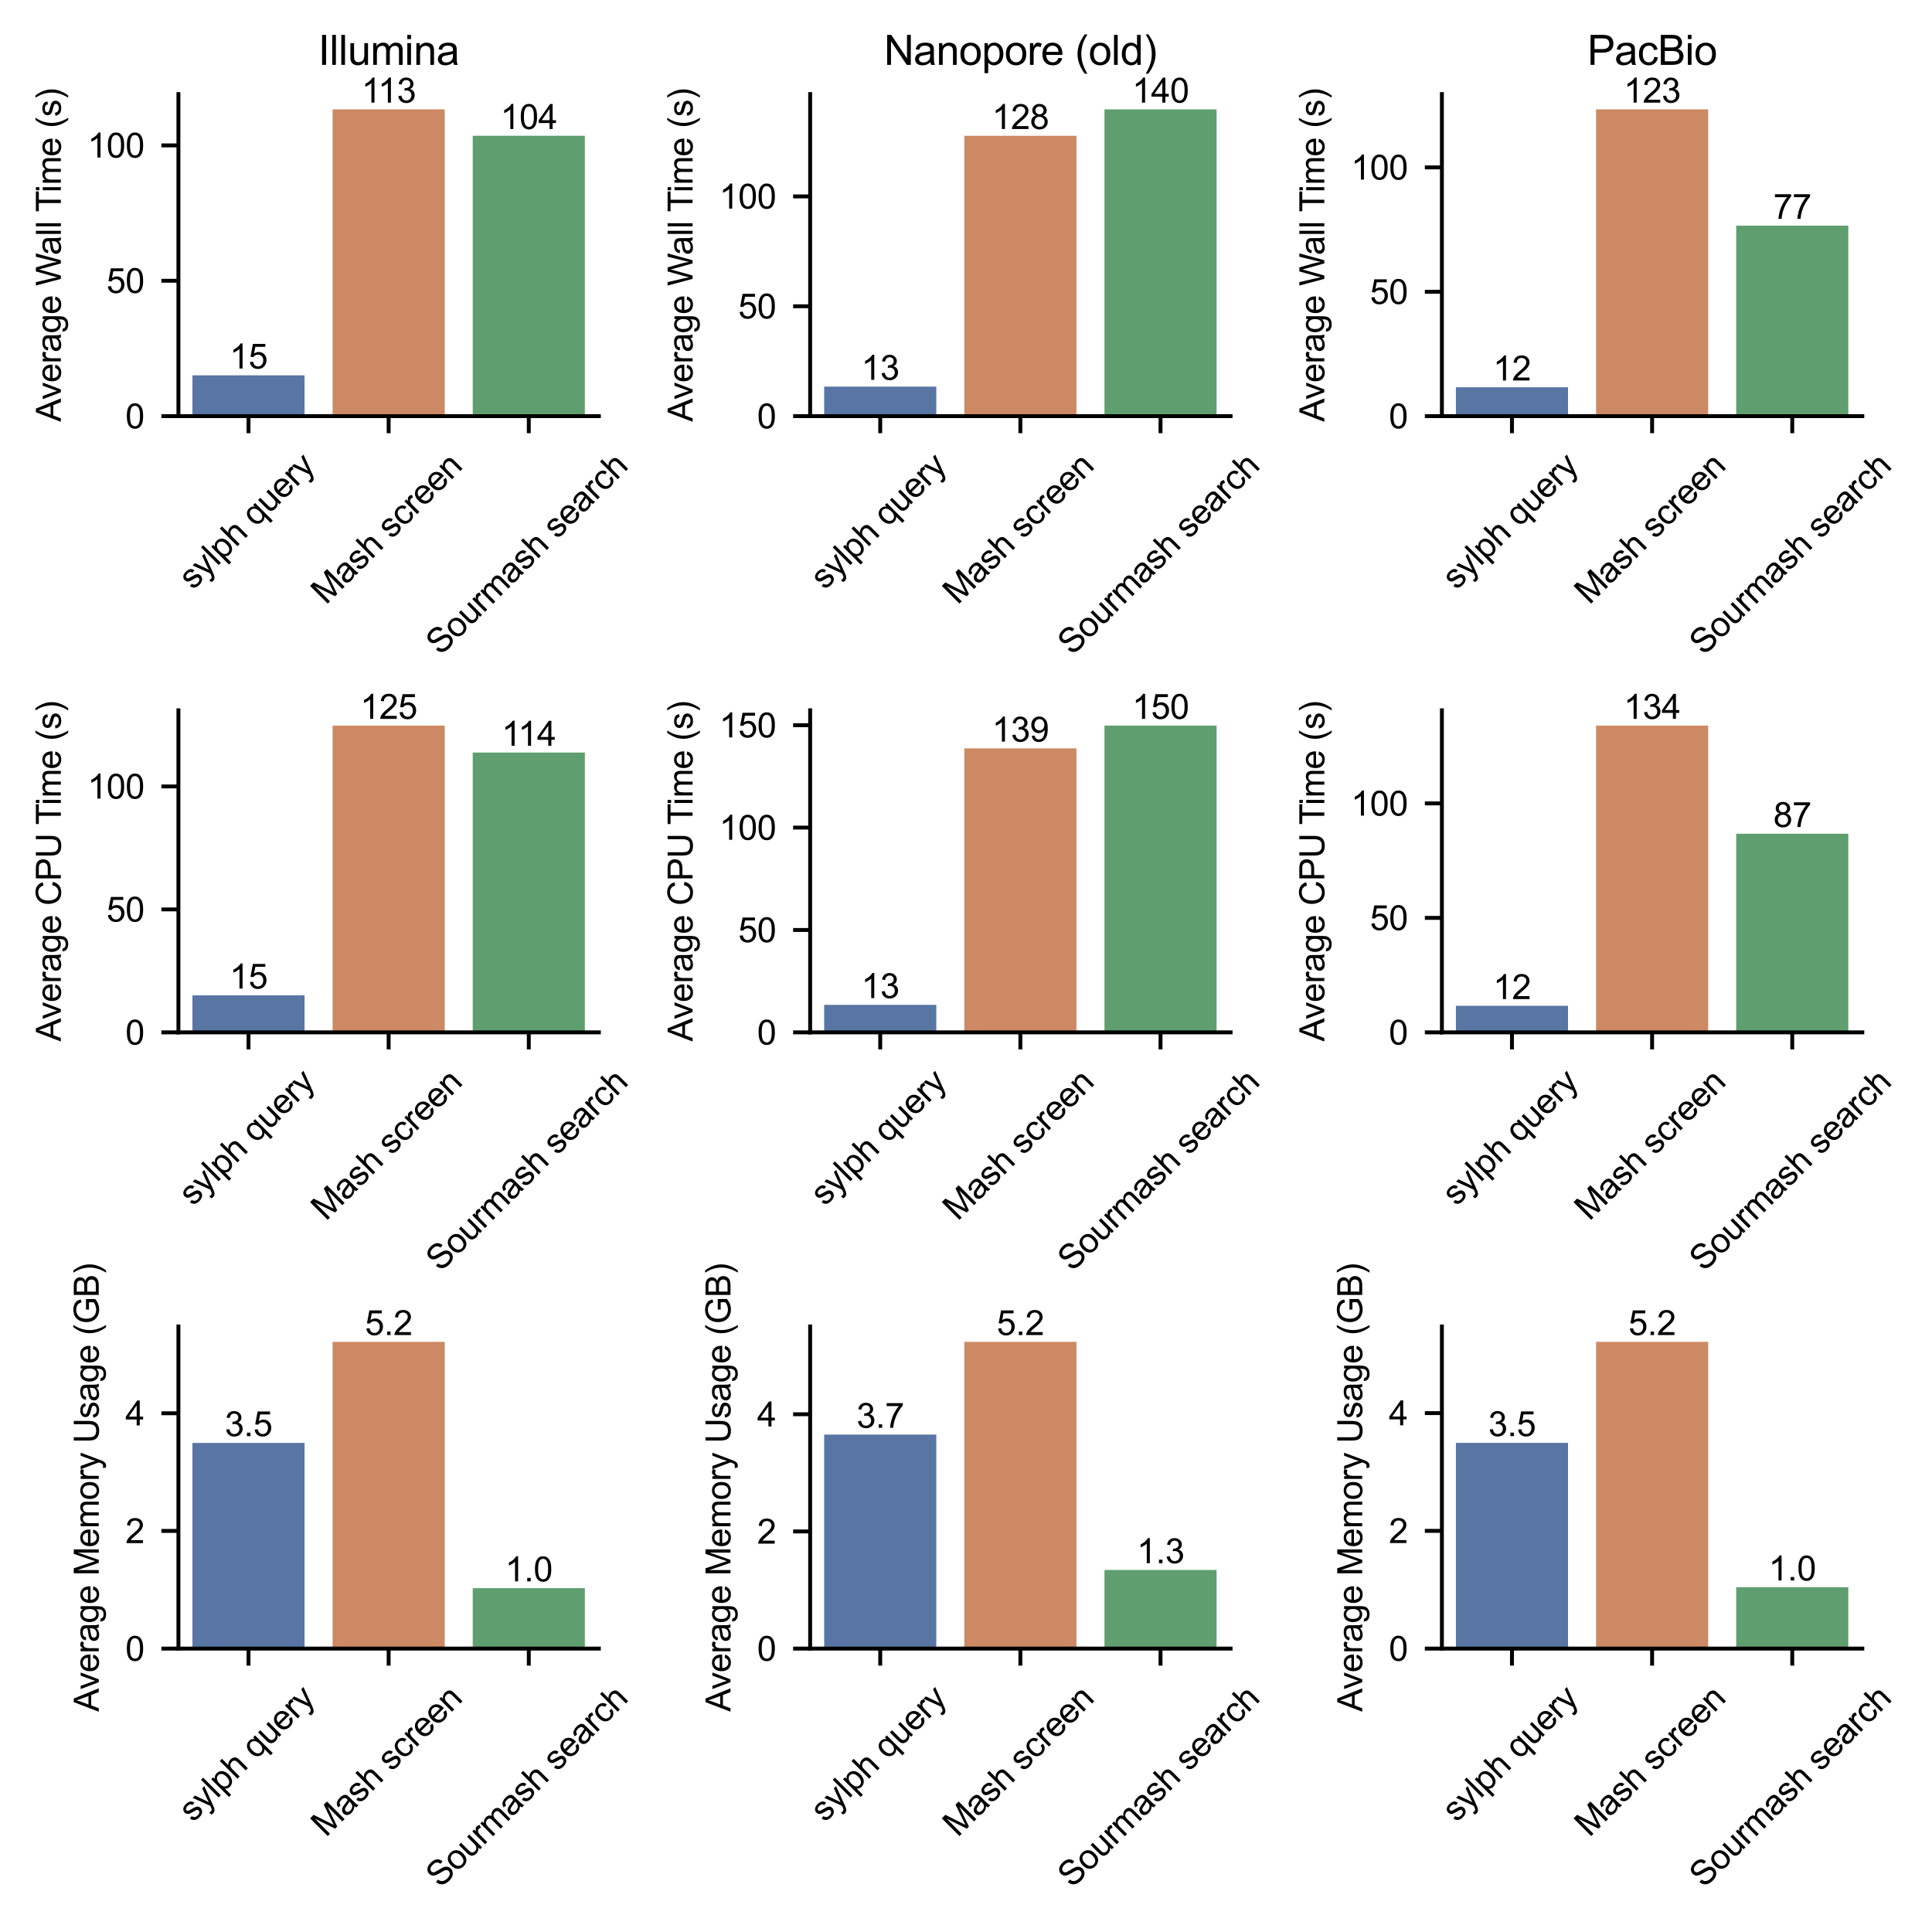 <?xml version="1.0" encoding="utf-8" standalone="no"?>
<!DOCTYPE svg PUBLIC "-//W3C//DTD SVG 1.1//EN"
  "http://www.w3.org/Graphics/SVG/1.1/DTD/svg11.dtd">
<svg xmlns:xlink="http://www.w3.org/1999/xlink" width="396.85pt" height="396.85pt" viewBox="0 0 396.85 396.85" xmlns="http://www.w3.org/2000/svg" version="1.1">
 <defs>
  <style type="text/css">*{stroke-linejoin: round; stroke-linecap: butt}</style>
 </defs>
 <g id="figure_1">
  <g id="patch_1">
   <path d="M 0 396.85 
L 396.85 396.85 
L 396.85 0 
L 0 0 
z
" style="fill: #ffffff"/>
  </g>
  <g id="axes_1">
   <g id="patch_2">
    <path d="M 36.65 85.48 
L 123.012 85.48 
L 123.012 19.32 
L 36.65 19.32 
z
" style="fill: #ffffff"/>
   </g>
   <g id="patch_3">
    <path d="M 39.529 85.48 
L 62.558 85.48 
L 62.558 77.093 
L 39.529 77.093 
z
" clip-path="url(#pf1f80b8c8e)" style="fill: #5875a4"/>
   </g>
   <g id="patch_4">
    <path d="M 68.316 85.48 
L 91.346 85.48 
L 91.346 22.47 
L 68.316 22.47 
z
" clip-path="url(#pf1f80b8c8e)" style="fill: #cc8963"/>
   </g>
   <g id="patch_5">
    <path d="M 97.103 85.48 
L 120.133 85.48 
L 120.133 27.888 
L 97.103 27.888 
z
" clip-path="url(#pf1f80b8c8e)" style="fill: #5f9e6e"/>
   </g>
   <g id="matplotlib.axis_1">
    <g id="xtick_1">
     <g id="line2d_1">
      <defs>
       <path id="m3eeefbcec1" d="M 0 0 
L 0 3.5 
" style="stroke: #000000; stroke-width: 0.8"/>
      </defs>
      <g>
       <use xlink:href="#m3eeefbcec1" x="51.044" y="85.48" style="stroke: #000000; stroke-width: 0.8"/>
      </g>
     </g>
     <g id="text_1">
      <!-- sylph query -->
      <g transform="translate(39.639 121.333) rotate(-45) scale(0.07 -0.07)">
       <defs>
        <path id="ArialMT-73" d="M 197 991 
L 753 1078 
Q 800 744 1014 566 
Q 1228 388 1613 388 
Q 2000 388 2187 545 
Q 2375 703 2375 916 
Q 2375 1106 2209 1216 
Q 2094 1291 1634 1406 
Q 1016 1563 777 1677 
Q 538 1791 414 1992 
Q 291 2194 291 2438 
Q 291 2659 392 2848 
Q 494 3038 669 3163 
Q 800 3259 1026 3326 
Q 1253 3394 1513 3394 
Q 1903 3394 2198 3281 
Q 2494 3169 2634 2976 
Q 2775 2784 2828 2463 
L 2278 2388 
Q 2241 2644 2061 2787 
Q 1881 2931 1553 2931 
Q 1166 2931 1000 2803 
Q 834 2675 834 2503 
Q 834 2394 903 2306 
Q 972 2216 1119 2156 
Q 1203 2125 1616 2013 
Q 2213 1853 2448 1751 
Q 2684 1650 2818 1456 
Q 2953 1263 2953 975 
Q 2953 694 2789 445 
Q 2625 197 2315 61 
Q 2006 -75 1616 -75 
Q 969 -75 630 194 
Q 291 463 197 991 
z
" transform="scale(0.016)"/>
        <path id="ArialMT-79" d="M 397 -1278 
L 334 -750 
Q 519 -800 656 -800 
Q 844 -800 956 -737 
Q 1069 -675 1141 -563 
Q 1194 -478 1313 -144 
Q 1328 -97 1363 -6 
L 103 3319 
L 709 3319 
L 1400 1397 
Q 1534 1031 1641 628 
Q 1738 1016 1872 1384 
L 2581 3319 
L 3144 3319 
L 1881 -56 
Q 1678 -603 1566 -809 
Q 1416 -1088 1222 -1217 
Q 1028 -1347 759 -1347 
Q 597 -1347 397 -1278 
z
" transform="scale(0.016)"/>
        <path id="ArialMT-6c" d="M 409 0 
L 409 4581 
L 972 4581 
L 972 0 
L 409 0 
z
" transform="scale(0.016)"/>
        <path id="ArialMT-70" d="M 422 -1272 
L 422 3319 
L 934 3319 
L 934 2888 
Q 1116 3141 1344 3267 
Q 1572 3394 1897 3394 
Q 2322 3394 2647 3175 
Q 2972 2956 3137 2557 
Q 3303 2159 3303 1684 
Q 3303 1175 3120 767 
Q 2938 359 2589 142 
Q 2241 -75 1856 -75 
Q 1575 -75 1351 44 
Q 1128 163 984 344 
L 984 -1272 
L 422 -1272 
z
M 931 1641 
Q 931 1000 1190 694 
Q 1450 388 1819 388 
Q 2194 388 2461 705 
Q 2728 1022 2728 1688 
Q 2728 2322 2467 2637 
Q 2206 2953 1844 2953 
Q 1484 2953 1207 2617 
Q 931 2281 931 1641 
z
" transform="scale(0.016)"/>
        <path id="ArialMT-68" d="M 422 0 
L 422 4581 
L 984 4581 
L 984 2938 
Q 1378 3394 1978 3394 
Q 2347 3394 2619 3248 
Q 2891 3103 3008 2847 
Q 3125 2591 3125 2103 
L 3125 0 
L 2563 0 
L 2563 2103 
Q 2563 2525 2380 2717 
Q 2197 2909 1863 2909 
Q 1613 2909 1392 2779 
Q 1172 2650 1078 2428 
Q 984 2206 984 1816 
L 984 0 
L 422 0 
z
" transform="scale(0.016)"/>
        <path id="ArialMT-20" transform="scale(0.016)"/>
        <path id="ArialMT-71" d="M 2538 -1272 
L 2538 353 
Q 2406 169 2170 47 
Q 1934 -75 1669 -75 
Q 1078 -75 651 397 
Q 225 869 225 1691 
Q 225 2191 398 2587 
Q 572 2984 901 3189 
Q 1231 3394 1625 3394 
Q 2241 3394 2594 2875 
L 2594 3319 
L 3100 3319 
L 3100 -1272 
L 2538 -1272 
z
M 803 1669 
Q 803 1028 1072 708 
Q 1341 388 1716 388 
Q 2075 388 2334 692 
Q 2594 997 2594 1619 
Q 2594 2281 2320 2615 
Q 2047 2950 1678 2950 
Q 1313 2950 1058 2639 
Q 803 2328 803 1669 
z
" transform="scale(0.016)"/>
        <path id="ArialMT-75" d="M 2597 0 
L 2597 488 
Q 2209 -75 1544 -75 
Q 1250 -75 995 37 
Q 741 150 617 320 
Q 494 491 444 738 
Q 409 903 409 1263 
L 409 3319 
L 972 3319 
L 972 1478 
Q 972 1038 1006 884 
Q 1059 663 1231 536 
Q 1403 409 1656 409 
Q 1909 409 2131 539 
Q 2353 669 2445 892 
Q 2538 1116 2538 1541 
L 2538 3319 
L 3100 3319 
L 3100 0 
L 2597 0 
z
" transform="scale(0.016)"/>
        <path id="ArialMT-65" d="M 2694 1069 
L 3275 997 
Q 3138 488 2766 206 
Q 2394 -75 1816 -75 
Q 1088 -75 661 373 
Q 234 822 234 1631 
Q 234 2469 665 2931 
Q 1097 3394 1784 3394 
Q 2450 3394 2872 2941 
Q 3294 2488 3294 1666 
Q 3294 1616 3291 1516 
L 816 1516 
Q 847 969 1125 678 
Q 1403 388 1819 388 
Q 2128 388 2347 550 
Q 2566 713 2694 1069 
z
M 847 1978 
L 2700 1978 
Q 2663 2397 2488 2606 
Q 2219 2931 1791 2931 
Q 1403 2931 1139 2672 
Q 875 2413 847 1978 
z
" transform="scale(0.016)"/>
        <path id="ArialMT-72" d="M 416 0 
L 416 3319 
L 922 3319 
L 922 2816 
Q 1116 3169 1280 3281 
Q 1444 3394 1641 3394 
Q 1925 3394 2219 3213 
L 2025 2691 
Q 1819 2813 1613 2813 
Q 1428 2813 1281 2702 
Q 1134 2591 1072 2394 
Q 978 2094 978 1738 
L 978 0 
L 416 0 
z
" transform="scale(0.016)"/>
       </defs>
       <use xlink:href="#ArialMT-73"/>
       <use xlink:href="#ArialMT-79" x="50"/>
       <use xlink:href="#ArialMT-6c" x="100"/>
       <use xlink:href="#ArialMT-70" x="122.217"/>
       <use xlink:href="#ArialMT-68" x="177.832"/>
       <use xlink:href="#ArialMT-20" x="233.447"/>
       <use xlink:href="#ArialMT-71" x="261.23"/>
       <use xlink:href="#ArialMT-75" x="316.846"/>
       <use xlink:href="#ArialMT-65" x="372.461"/>
       <use xlink:href="#ArialMT-72" x="428.076"/>
       <use xlink:href="#ArialMT-79" x="461.377"/>
      </g>
     </g>
    </g>
    <g id="xtick_2">
     <g id="line2d_2">
      <g>
       <use xlink:href="#m3eeefbcec1" x="79.831" y="85.48" style="stroke: #000000; stroke-width: 0.8"/>
      </g>
     </g>
     <g id="text_2">
      <!-- Mash screen -->
      <g transform="translate(66.944 124.356) rotate(-45) scale(0.07 -0.07)">
       <defs>
        <path id="ArialMT-4d" d="M 475 0 
L 475 4581 
L 1388 4581 
L 2472 1338 
Q 2622 884 2691 659 
Q 2769 909 2934 1394 
L 4031 4581 
L 4847 4581 
L 4847 0 
L 4263 0 
L 4263 3834 
L 2931 0 
L 2384 0 
L 1059 3900 
L 1059 0 
L 475 0 
z
" transform="scale(0.016)"/>
        <path id="ArialMT-61" d="M 2588 409 
Q 2275 144 1986 34 
Q 1697 -75 1366 -75 
Q 819 -75 525 192 
Q 231 459 231 875 
Q 231 1119 342 1320 
Q 453 1522 633 1644 
Q 813 1766 1038 1828 
Q 1203 1872 1538 1913 
Q 2219 1994 2541 2106 
Q 2544 2222 2544 2253 
Q 2544 2597 2384 2738 
Q 2169 2928 1744 2928 
Q 1347 2928 1158 2789 
Q 969 2650 878 2297 
L 328 2372 
Q 403 2725 575 2942 
Q 747 3159 1072 3276 
Q 1397 3394 1825 3394 
Q 2250 3394 2515 3294 
Q 2781 3194 2906 3042 
Q 3031 2891 3081 2659 
Q 3109 2516 3109 2141 
L 3109 1391 
Q 3109 606 3145 398 
Q 3181 191 3288 0 
L 2700 0 
Q 2613 175 2588 409 
z
M 2541 1666 
Q 2234 1541 1622 1453 
Q 1275 1403 1131 1340 
Q 988 1278 909 1158 
Q 831 1038 831 891 
Q 831 666 1001 516 
Q 1172 366 1500 366 
Q 1825 366 2078 508 
Q 2331 650 2450 897 
Q 2541 1088 2541 1459 
L 2541 1666 
z
" transform="scale(0.016)"/>
        <path id="ArialMT-63" d="M 2588 1216 
L 3141 1144 
Q 3050 572 2676 248 
Q 2303 -75 1759 -75 
Q 1078 -75 664 370 
Q 250 816 250 1647 
Q 250 2184 428 2587 
Q 606 2991 970 3192 
Q 1334 3394 1763 3394 
Q 2303 3394 2647 3120 
Q 2991 2847 3088 2344 
L 2541 2259 
Q 2463 2594 2264 2762 
Q 2066 2931 1784 2931 
Q 1359 2931 1093 2626 
Q 828 2322 828 1663 
Q 828 994 1084 691 
Q 1341 388 1753 388 
Q 2084 388 2306 591 
Q 2528 794 2588 1216 
z
" transform="scale(0.016)"/>
        <path id="ArialMT-6e" d="M 422 0 
L 422 3319 
L 928 3319 
L 928 2847 
Q 1294 3394 1984 3394 
Q 2284 3394 2536 3286 
Q 2788 3178 2913 3003 
Q 3038 2828 3088 2588 
Q 3119 2431 3119 2041 
L 3119 0 
L 2556 0 
L 2556 2019 
Q 2556 2363 2490 2533 
Q 2425 2703 2258 2804 
Q 2091 2906 1866 2906 
Q 1506 2906 1245 2678 
Q 984 2450 984 1813 
L 984 0 
L 422 0 
z
" transform="scale(0.016)"/>
       </defs>
       <use xlink:href="#ArialMT-4d"/>
       <use xlink:href="#ArialMT-61" x="83.301"/>
       <use xlink:href="#ArialMT-73" x="138.916"/>
       <use xlink:href="#ArialMT-68" x="188.916"/>
       <use xlink:href="#ArialMT-20" x="244.531"/>
       <use xlink:href="#ArialMT-73" x="272.314"/>
       <use xlink:href="#ArialMT-63" x="322.314"/>
       <use xlink:href="#ArialMT-72" x="372.314"/>
       <use xlink:href="#ArialMT-65" x="405.615"/>
       <use xlink:href="#ArialMT-65" x="461.23"/>
       <use xlink:href="#ArialMT-6e" x="516.846"/>
      </g>
     </g>
    </g>
    <g id="xtick_3">
     <g id="line2d_3">
      <g>
       <use xlink:href="#m3eeefbcec1" x="108.618" y="85.48" style="stroke: #000000; stroke-width: 0.8"/>
      </g>
     </g>
     <g id="text_3">
      <!-- Sourmash search -->
      <g transform="translate(90.503 134.811) rotate(-45) scale(0.07 -0.07)">
       <defs>
        <path id="ArialMT-53" d="M 288 1472 
L 859 1522 
Q 900 1178 1048 958 
Q 1197 738 1509 602 
Q 1822 466 2213 466 
Q 2559 466 2825 569 
Q 3091 672 3220 851 
Q 3350 1031 3350 1244 
Q 3350 1459 3225 1620 
Q 3100 1781 2813 1891 
Q 2628 1963 1997 2114 
Q 1366 2266 1113 2400 
Q 784 2572 623 2826 
Q 463 3081 463 3397 
Q 463 3744 659 4045 
Q 856 4347 1234 4503 
Q 1613 4659 2075 4659 
Q 2584 4659 2973 4495 
Q 3363 4331 3572 4012 
Q 3781 3694 3797 3291 
L 3216 3247 
Q 3169 3681 2898 3903 
Q 2628 4125 2100 4125 
Q 1550 4125 1298 3923 
Q 1047 3722 1047 3438 
Q 1047 3191 1225 3031 
Q 1400 2872 2139 2705 
Q 2878 2538 3153 2413 
Q 3553 2228 3743 1945 
Q 3934 1663 3934 1294 
Q 3934 928 3725 604 
Q 3516 281 3123 101 
Q 2731 -78 2241 -78 
Q 1619 -78 1198 103 
Q 778 284 539 648 
Q 300 1013 288 1472 
z
" transform="scale(0.016)"/>
        <path id="ArialMT-6f" d="M 213 1659 
Q 213 2581 725 3025 
Q 1153 3394 1769 3394 
Q 2453 3394 2887 2945 
Q 3322 2497 3322 1706 
Q 3322 1066 3130 698 
Q 2938 331 2570 128 
Q 2203 -75 1769 -75 
Q 1072 -75 642 372 
Q 213 819 213 1659 
z
M 791 1659 
Q 791 1022 1069 705 
Q 1347 388 1769 388 
Q 2188 388 2466 706 
Q 2744 1025 2744 1678 
Q 2744 2294 2464 2611 
Q 2184 2928 1769 2928 
Q 1347 2928 1069 2612 
Q 791 2297 791 1659 
z
" transform="scale(0.016)"/>
        <path id="ArialMT-6d" d="M 422 0 
L 422 3319 
L 925 3319 
L 925 2853 
Q 1081 3097 1340 3245 
Q 1600 3394 1931 3394 
Q 2300 3394 2536 3241 
Q 2772 3088 2869 2813 
Q 3263 3394 3894 3394 
Q 4388 3394 4653 3120 
Q 4919 2847 4919 2278 
L 4919 0 
L 4359 0 
L 4359 2091 
Q 4359 2428 4304 2576 
Q 4250 2725 4106 2815 
Q 3963 2906 3769 2906 
Q 3419 2906 3187 2673 
Q 2956 2441 2956 1928 
L 2956 0 
L 2394 0 
L 2394 2156 
Q 2394 2531 2256 2718 
Q 2119 2906 1806 2906 
Q 1569 2906 1367 2781 
Q 1166 2656 1075 2415 
Q 984 2175 984 1722 
L 984 0 
L 422 0 
z
" transform="scale(0.016)"/>
       </defs>
       <use xlink:href="#ArialMT-53"/>
       <use xlink:href="#ArialMT-6f" x="66.699"/>
       <use xlink:href="#ArialMT-75" x="122.314"/>
       <use xlink:href="#ArialMT-72" x="177.93"/>
       <use xlink:href="#ArialMT-6d" x="211.23"/>
       <use xlink:href="#ArialMT-61" x="294.531"/>
       <use xlink:href="#ArialMT-73" x="350.146"/>
       <use xlink:href="#ArialMT-68" x="400.146"/>
       <use xlink:href="#ArialMT-20" x="455.762"/>
       <use xlink:href="#ArialMT-73" x="483.545"/>
       <use xlink:href="#ArialMT-65" x="533.545"/>
       <use xlink:href="#ArialMT-61" x="589.16"/>
       <use xlink:href="#ArialMT-72" x="644.775"/>
       <use xlink:href="#ArialMT-63" x="678.076"/>
       <use xlink:href="#ArialMT-68" x="728.076"/>
      </g>
     </g>
    </g>
   </g>
   <g id="matplotlib.axis_2">
    <g id="ytick_1">
     <g id="line2d_4">
      <defs>
       <path id="mb5cd8c46ee" d="M 0 0 
L -3.5 0 
" style="stroke: #000000; stroke-width: 0.8"/>
      </defs>
      <g>
       <use xlink:href="#mb5cd8c46ee" x="36.65" y="85.48" style="stroke: #000000; stroke-width: 0.8"/>
      </g>
     </g>
     <g id="text_4">
      <!-- 0 -->
      <g transform="translate(25.757 87.985) scale(0.07 -0.07)">
       <defs>
        <path id="ArialMT-30" d="M 266 2259 
Q 266 3072 433 3567 
Q 600 4063 929 4331 
Q 1259 4600 1759 4600 
Q 2128 4600 2406 4451 
Q 2684 4303 2865 4023 
Q 3047 3744 3150 3342 
Q 3253 2941 3253 2259 
Q 3253 1453 3087 958 
Q 2922 463 2592 192 
Q 2263 -78 1759 -78 
Q 1097 -78 719 397 
Q 266 969 266 2259 
z
M 844 2259 
Q 844 1131 1108 757 
Q 1372 384 1759 384 
Q 2147 384 2411 759 
Q 2675 1134 2675 2259 
Q 2675 3391 2411 3762 
Q 2147 4134 1753 4134 
Q 1366 4134 1134 3806 
Q 844 3388 844 2259 
z
" transform="scale(0.016)"/>
       </defs>
       <use xlink:href="#ArialMT-30"/>
      </g>
     </g>
    </g>
    <g id="ytick_2">
     <g id="line2d_5">
      <g>
       <use xlink:href="#mb5cd8c46ee" x="36.65" y="57.671" style="stroke: #000000; stroke-width: 0.8"/>
      </g>
     </g>
     <g id="text_5">
      <!-- 50 -->
      <g transform="translate(21.865 60.176) scale(0.07 -0.07)">
       <defs>
        <path id="ArialMT-35" d="M 266 1200 
L 856 1250 
Q 922 819 1161 601 
Q 1400 384 1738 384 
Q 2144 384 2425 690 
Q 2706 997 2706 1503 
Q 2706 1984 2436 2262 
Q 2166 2541 1728 2541 
Q 1456 2541 1237 2417 
Q 1019 2294 894 2097 
L 366 2166 
L 809 4519 
L 3088 4519 
L 3088 3981 
L 1259 3981 
L 1013 2750 
Q 1425 3038 1878 3038 
Q 2478 3038 2890 2622 
Q 3303 2206 3303 1553 
Q 3303 931 2941 478 
Q 2500 -78 1738 -78 
Q 1113 -78 717 272 
Q 322 622 266 1200 
z
" transform="scale(0.016)"/>
       </defs>
       <use xlink:href="#ArialMT-35"/>
       <use xlink:href="#ArialMT-30" x="55.615"/>
      </g>
     </g>
    </g>
    <g id="ytick_3">
     <g id="line2d_6">
      <g>
       <use xlink:href="#mb5cd8c46ee" x="36.65" y="29.862" style="stroke: #000000; stroke-width: 0.8"/>
      </g>
     </g>
     <g id="text_6">
      <!-- 100 -->
      <g transform="translate(17.972 32.367) scale(0.07 -0.07)">
       <defs>
        <path id="ArialMT-31" d="M 2384 0 
L 1822 0 
L 1822 3584 
Q 1619 3391 1289 3197 
Q 959 3003 697 2906 
L 697 3450 
Q 1169 3672 1522 3987 
Q 1875 4303 2022 4600 
L 2384 4600 
L 2384 0 
z
" transform="scale(0.016)"/>
       </defs>
       <use xlink:href="#ArialMT-31"/>
       <use xlink:href="#ArialMT-30" x="55.615"/>
       <use xlink:href="#ArialMT-30" x="111.23"/>
      </g>
     </g>
    </g>
    <g id="text_7">
     <!-- Average Wall Time (s) -->
     <g transform="translate(12.499 86.63) rotate(-90) scale(0.07 -0.07)">
      <defs>
       <path id="ArialMT-41" d="M -9 0 
L 1750 4581 
L 2403 4581 
L 4278 0 
L 3588 0 
L 3053 1388 
L 1138 1388 
L 634 0 
L -9 0 
z
M 1313 1881 
L 2866 1881 
L 2388 3150 
Q 2169 3728 2063 4100 
Q 1975 3659 1816 3225 
L 1313 1881 
z
" transform="scale(0.016)"/>
       <path id="ArialMT-76" d="M 1344 0 
L 81 3319 
L 675 3319 
L 1388 1331 
Q 1503 1009 1600 663 
Q 1675 925 1809 1294 
L 2547 3319 
L 3125 3319 
L 1869 0 
L 1344 0 
z
" transform="scale(0.016)"/>
       <path id="ArialMT-67" d="M 319 -275 
L 866 -356 
Q 900 -609 1056 -725 
Q 1266 -881 1628 -881 
Q 2019 -881 2231 -725 
Q 2444 -569 2519 -288 
Q 2563 -116 2559 434 
Q 2191 0 1641 0 
Q 956 0 581 494 
Q 206 988 206 1678 
Q 206 2153 378 2554 
Q 550 2956 876 3175 
Q 1203 3394 1644 3394 
Q 2231 3394 2613 2919 
L 2613 3319 
L 3131 3319 
L 3131 450 
Q 3131 -325 2973 -648 
Q 2816 -972 2473 -1159 
Q 2131 -1347 1631 -1347 
Q 1038 -1347 672 -1080 
Q 306 -813 319 -275 
z
M 784 1719 
Q 784 1066 1043 766 
Q 1303 466 1694 466 
Q 2081 466 2343 764 
Q 2606 1063 2606 1700 
Q 2606 2309 2336 2618 
Q 2066 2928 1684 2928 
Q 1309 2928 1046 2623 
Q 784 2319 784 1719 
z
" transform="scale(0.016)"/>
       <path id="ArialMT-57" d="M 1294 0 
L 78 4581 
L 700 4581 
L 1397 1578 
Q 1509 1106 1591 641 
Q 1766 1375 1797 1488 
L 2669 4581 
L 3400 4581 
L 4056 2263 
Q 4303 1400 4413 641 
Q 4500 1075 4641 1638 
L 5359 4581 
L 5969 4581 
L 4713 0 
L 4128 0 
L 3163 3491 
Q 3041 3928 3019 4028 
Q 2947 3713 2884 3491 
L 1913 0 
L 1294 0 
z
" transform="scale(0.016)"/>
       <path id="ArialMT-54" d="M 1659 0 
L 1659 4041 
L 150 4041 
L 150 4581 
L 3781 4581 
L 3781 4041 
L 2266 4041 
L 2266 0 
L 1659 0 
z
" transform="scale(0.016)"/>
       <path id="ArialMT-69" d="M 425 3934 
L 425 4581 
L 988 4581 
L 988 3934 
L 425 3934 
z
M 425 0 
L 425 3319 
L 988 3319 
L 988 0 
L 425 0 
z
" transform="scale(0.016)"/>
       <path id="ArialMT-28" d="M 1497 -1347 
Q 1031 -759 709 28 
Q 388 816 388 1659 
Q 388 2403 628 3084 
Q 909 3875 1497 4659 
L 1900 4659 
Q 1522 4009 1400 3731 
Q 1209 3300 1100 2831 
Q 966 2247 966 1656 
Q 966 153 1900 -1347 
L 1497 -1347 
z
" transform="scale(0.016)"/>
       <path id="ArialMT-29" d="M 791 -1347 
L 388 -1347 
Q 1322 153 1322 1656 
Q 1322 2244 1188 2822 
Q 1081 3291 891 3722 
Q 769 4003 388 4659 
L 791 4659 
Q 1378 3875 1659 3084 
Q 1900 2403 1900 1659 
Q 1900 816 1576 28 
Q 1253 -759 791 -1347 
z
" transform="scale(0.016)"/>
      </defs>
      <use xlink:href="#ArialMT-41"/>
      <use xlink:href="#ArialMT-76" x="64.949"/>
      <use xlink:href="#ArialMT-65" x="114.949"/>
      <use xlink:href="#ArialMT-72" x="170.564"/>
      <use xlink:href="#ArialMT-61" x="203.865"/>
      <use xlink:href="#ArialMT-67" x="259.48"/>
      <use xlink:href="#ArialMT-65" x="315.096"/>
      <use xlink:href="#ArialMT-20" x="370.711"/>
      <use xlink:href="#ArialMT-57" x="398.494"/>
      <use xlink:href="#ArialMT-61" x="489.129"/>
      <use xlink:href="#ArialMT-6c" x="544.744"/>
      <use xlink:href="#ArialMT-6c" x="566.961"/>
      <use xlink:href="#ArialMT-20" x="589.178"/>
      <use xlink:href="#ArialMT-54" x="615.211"/>
      <use xlink:href="#ArialMT-69" x="672.545"/>
      <use xlink:href="#ArialMT-6d" x="694.762"/>
      <use xlink:href="#ArialMT-65" x="778.062"/>
      <use xlink:href="#ArialMT-20" x="833.678"/>
      <use xlink:href="#ArialMT-28" x="861.461"/>
      <use xlink:href="#ArialMT-73" x="894.762"/>
      <use xlink:href="#ArialMT-29" x="944.762"/>
     </g>
    </g>
   </g>
   <g id="line2d_7">
    <path clip-path="url(#pf1f80b8c8e)" style="fill: none; stroke: #424242; stroke-width: 2.25; stroke-linecap: square"/>
   </g>
   <g id="line2d_8">
    <path clip-path="url(#pf1f80b8c8e)" style="fill: none; stroke: #424242; stroke-width: 2.25; stroke-linecap: square"/>
   </g>
   <g id="line2d_9">
    <path clip-path="url(#pf1f80b8c8e)" style="fill: none; stroke: #424242; stroke-width: 2.25; stroke-linecap: square"/>
   </g>
   <g id="patch_6">
    <path d="M 36.65 85.48 
L 36.65 19.32 
" style="fill: none; stroke: #000000; stroke-width: 0.8; stroke-linejoin: miter; stroke-linecap: square"/>
   </g>
   <g id="patch_7">
    <path d="M 36.65 85.48 
L 123.012 85.48 
" style="fill: none; stroke: #000000; stroke-width: 0.8; stroke-linejoin: miter; stroke-linecap: square"/>
   </g>
   <g id="text_8">
    <!-- 113 -->
    <g transform="translate(74.25 21.079) scale(0.07 -0.07)">
     <defs>
      <path id="ArialMT-33" d="M 269 1209 
L 831 1284 
Q 928 806 1161 595 
Q 1394 384 1728 384 
Q 2125 384 2398 659 
Q 2672 934 2672 1341 
Q 2672 1728 2419 1979 
Q 2166 2231 1775 2231 
Q 1616 2231 1378 2169 
L 1441 2663 
Q 1497 2656 1531 2656 
Q 1891 2656 2178 2843 
Q 2466 3031 2466 3422 
Q 2466 3731 2256 3934 
Q 2047 4138 1716 4138 
Q 1388 4138 1169 3931 
Q 950 3725 888 3313 
L 325 3413 
Q 428 3978 793 4289 
Q 1159 4600 1703 4600 
Q 2078 4600 2393 4439 
Q 2709 4278 2876 4000 
Q 3044 3722 3044 3409 
Q 3044 3113 2884 2869 
Q 2725 2625 2413 2481 
Q 2819 2388 3044 2092 
Q 3269 1797 3269 1353 
Q 3269 753 2831 336 
Q 2394 -81 1725 -81 
Q 1122 -81 723 278 
Q 325 638 269 1209 
z
" transform="scale(0.016)"/>
     </defs>
     <use xlink:href="#ArialMT-31"/>
     <use xlink:href="#ArialMT-31" x="48.24"/>
     <use xlink:href="#ArialMT-33" x="103.855"/>
    </g>
   </g>
   <g id="text_9">
    <!-- 15 -->
    <g transform="translate(47.151 75.701) scale(0.07 -0.07)">
     <use xlink:href="#ArialMT-31"/>
     <use xlink:href="#ArialMT-35" x="55.615"/>
    </g>
   </g>
   <g id="text_10">
    <!-- 104 -->
    <g transform="translate(102.779 26.496) scale(0.07 -0.07)">
     <defs>
      <path id="ArialMT-34" d="M 2069 0 
L 2069 1097 
L 81 1097 
L 81 1613 
L 2172 4581 
L 2631 4581 
L 2631 1613 
L 3250 1613 
L 3250 1097 
L 2631 1097 
L 2631 0 
L 2069 0 
z
M 2069 1613 
L 2069 3678 
L 634 1613 
L 2069 1613 
z
" transform="scale(0.016)"/>
     </defs>
     <use xlink:href="#ArialMT-31"/>
     <use xlink:href="#ArialMT-30" x="55.615"/>
     <use xlink:href="#ArialMT-34" x="111.23"/>
    </g>
   </g>
   <g id="text_11">
    <!-- Illumina -->
    <g transform="translate(65.359 13.32) scale(0.084 -0.084)">
     <defs>
      <path id="ArialMT-49" d="M 597 0 
L 597 4581 
L 1203 4581 
L 1203 0 
L 597 0 
z
" transform="scale(0.016)"/>
     </defs>
     <use xlink:href="#ArialMT-49"/>
     <use xlink:href="#ArialMT-6c" x="27.783"/>
     <use xlink:href="#ArialMT-6c" x="50"/>
     <use xlink:href="#ArialMT-75" x="72.217"/>
     <use xlink:href="#ArialMT-6d" x="127.832"/>
     <use xlink:href="#ArialMT-69" x="211.133"/>
     <use xlink:href="#ArialMT-6e" x="233.35"/>
     <use xlink:href="#ArialMT-61" x="288.965"/>
    </g>
   </g>
  </g>
  <g id="axes_2">
   <g id="patch_8">
    <path d="M 166.413 85.48 
L 252.775 85.48 
L 252.775 19.32 
L 166.413 19.32 
z
" style="fill: #ffffff"/>
   </g>
   <g id="patch_9">
    <path d="M 169.292 85.48 
L 192.322 85.48 
L 192.322 79.409 
L 169.292 79.409 
z
" clip-path="url(#p3d41b96bbd)" style="fill: #5875a4"/>
   </g>
   <g id="patch_10">
    <path d="M 198.079 85.48 
L 221.109 85.48 
L 221.109 27.892 
L 198.079 27.892 
z
" clip-path="url(#p3d41b96bbd)" style="fill: #cc8963"/>
   </g>
   <g id="patch_11">
    <path d="M 226.867 85.48 
L 249.896 85.48 
L 249.896 22.47 
L 226.867 22.47 
z
" clip-path="url(#p3d41b96bbd)" style="fill: #5f9e6e"/>
   </g>
   <g id="matplotlib.axis_3">
    <g id="xtick_4">
     <g id="line2d_10">
      <g>
       <use xlink:href="#m3eeefbcec1" x="180.807" y="85.48" style="stroke: #000000; stroke-width: 0.8"/>
      </g>
     </g>
     <g id="text_12">
      <!-- sylph query -->
      <g transform="translate(169.403 121.333) rotate(-45) scale(0.07 -0.07)">
       <use xlink:href="#ArialMT-73"/>
       <use xlink:href="#ArialMT-79" x="50"/>
       <use xlink:href="#ArialMT-6c" x="100"/>
       <use xlink:href="#ArialMT-70" x="122.217"/>
       <use xlink:href="#ArialMT-68" x="177.832"/>
       <use xlink:href="#ArialMT-20" x="233.447"/>
       <use xlink:href="#ArialMT-71" x="261.23"/>
       <use xlink:href="#ArialMT-75" x="316.846"/>
       <use xlink:href="#ArialMT-65" x="372.461"/>
       <use xlink:href="#ArialMT-72" x="428.076"/>
       <use xlink:href="#ArialMT-79" x="461.377"/>
      </g>
     </g>
    </g>
    <g id="xtick_5">
     <g id="line2d_11">
      <g>
       <use xlink:href="#m3eeefbcec1" x="209.594" y="85.48" style="stroke: #000000; stroke-width: 0.8"/>
      </g>
     </g>
     <g id="text_13">
      <!-- Mash screen -->
      <g transform="translate(196.707 124.356) rotate(-45) scale(0.07 -0.07)">
       <use xlink:href="#ArialMT-4d"/>
       <use xlink:href="#ArialMT-61" x="83.301"/>
       <use xlink:href="#ArialMT-73" x="138.916"/>
       <use xlink:href="#ArialMT-68" x="188.916"/>
       <use xlink:href="#ArialMT-20" x="244.531"/>
       <use xlink:href="#ArialMT-73" x="272.314"/>
       <use xlink:href="#ArialMT-63" x="322.314"/>
       <use xlink:href="#ArialMT-72" x="372.314"/>
       <use xlink:href="#ArialMT-65" x="405.615"/>
       <use xlink:href="#ArialMT-65" x="461.23"/>
       <use xlink:href="#ArialMT-6e" x="516.846"/>
      </g>
     </g>
    </g>
    <g id="xtick_6">
     <g id="line2d_12">
      <g>
       <use xlink:href="#m3eeefbcec1" x="238.381" y="85.48" style="stroke: #000000; stroke-width: 0.8"/>
      </g>
     </g>
     <g id="text_14">
      <!-- Sourmash search -->
      <g transform="translate(220.267 134.811) rotate(-45) scale(0.07 -0.07)">
       <use xlink:href="#ArialMT-53"/>
       <use xlink:href="#ArialMT-6f" x="66.699"/>
       <use xlink:href="#ArialMT-75" x="122.314"/>
       <use xlink:href="#ArialMT-72" x="177.93"/>
       <use xlink:href="#ArialMT-6d" x="211.23"/>
       <use xlink:href="#ArialMT-61" x="294.531"/>
       <use xlink:href="#ArialMT-73" x="350.146"/>
       <use xlink:href="#ArialMT-68" x="400.146"/>
       <use xlink:href="#ArialMT-20" x="455.762"/>
       <use xlink:href="#ArialMT-73" x="483.545"/>
       <use xlink:href="#ArialMT-65" x="533.545"/>
       <use xlink:href="#ArialMT-61" x="589.16"/>
       <use xlink:href="#ArialMT-72" x="644.775"/>
       <use xlink:href="#ArialMT-63" x="678.076"/>
       <use xlink:href="#ArialMT-68" x="728.076"/>
      </g>
     </g>
    </g>
   </g>
   <g id="matplotlib.axis_4">
    <g id="ytick_4">
     <g id="line2d_13">
      <g>
       <use xlink:href="#mb5cd8c46ee" x="166.413" y="85.48" style="stroke: #000000; stroke-width: 0.8"/>
      </g>
     </g>
     <g id="text_15">
      <!-- 0 -->
      <g transform="translate(155.521 87.985) scale(0.07 -0.07)">
       <use xlink:href="#ArialMT-30"/>
      </g>
     </g>
    </g>
    <g id="ytick_5">
     <g id="line2d_14">
      <g>
       <use xlink:href="#mb5cd8c46ee" x="166.413" y="62.91" style="stroke: #000000; stroke-width: 0.8"/>
      </g>
     </g>
     <g id="text_16">
      <!-- 50 -->
      <g transform="translate(151.628 65.416) scale(0.07 -0.07)">
       <use xlink:href="#ArialMT-35"/>
       <use xlink:href="#ArialMT-30" x="55.615"/>
      </g>
     </g>
    </g>
    <g id="ytick_6">
     <g id="line2d_15">
      <g>
       <use xlink:href="#mb5cd8c46ee" x="166.413" y="40.341" style="stroke: #000000; stroke-width: 0.8"/>
      </g>
     </g>
     <g id="text_17">
      <!-- 100 -->
      <g transform="translate(147.735 42.846) scale(0.07 -0.07)">
       <use xlink:href="#ArialMT-31"/>
       <use xlink:href="#ArialMT-30" x="55.615"/>
       <use xlink:href="#ArialMT-30" x="111.23"/>
      </g>
     </g>
    </g>
    <g id="text_18">
     <!-- Average Wall Time (s) -->
     <g transform="translate(142.262 86.63) rotate(-90) scale(0.07 -0.07)">
      <use xlink:href="#ArialMT-41"/>
      <use xlink:href="#ArialMT-76" x="64.949"/>
      <use xlink:href="#ArialMT-65" x="114.949"/>
      <use xlink:href="#ArialMT-72" x="170.564"/>
      <use xlink:href="#ArialMT-61" x="203.865"/>
      <use xlink:href="#ArialMT-67" x="259.48"/>
      <use xlink:href="#ArialMT-65" x="315.096"/>
      <use xlink:href="#ArialMT-20" x="370.711"/>
      <use xlink:href="#ArialMT-57" x="398.494"/>
      <use xlink:href="#ArialMT-61" x="489.129"/>
      <use xlink:href="#ArialMT-6c" x="544.744"/>
      <use xlink:href="#ArialMT-6c" x="566.961"/>
      <use xlink:href="#ArialMT-20" x="589.178"/>
      <use xlink:href="#ArialMT-54" x="615.211"/>
      <use xlink:href="#ArialMT-69" x="672.545"/>
      <use xlink:href="#ArialMT-6d" x="694.762"/>
      <use xlink:href="#ArialMT-65" x="778.062"/>
      <use xlink:href="#ArialMT-20" x="833.678"/>
      <use xlink:href="#ArialMT-28" x="861.461"/>
      <use xlink:href="#ArialMT-73" x="894.762"/>
      <use xlink:href="#ArialMT-29" x="944.762"/>
     </g>
    </g>
   </g>
   <g id="line2d_16">
    <path clip-path="url(#p3d41b96bbd)" style="fill: none; stroke: #424242; stroke-width: 2.25; stroke-linecap: square"/>
   </g>
   <g id="line2d_17">
    <path clip-path="url(#p3d41b96bbd)" style="fill: none; stroke: #424242; stroke-width: 2.25; stroke-linecap: square"/>
   </g>
   <g id="line2d_18">
    <path clip-path="url(#p3d41b96bbd)" style="fill: none; stroke: #424242; stroke-width: 2.25; stroke-linecap: square"/>
   </g>
   <g id="patch_12">
    <path d="M 166.413 85.48 
L 166.413 19.32 
" style="fill: none; stroke: #000000; stroke-width: 0.8; stroke-linejoin: miter; stroke-linecap: square"/>
   </g>
   <g id="patch_13">
    <path d="M 166.413 85.48 
L 252.775 85.48 
" style="fill: none; stroke: #000000; stroke-width: 0.8; stroke-linejoin: miter; stroke-linecap: square"/>
   </g>
   <g id="text_19">
    <!-- 128 -->
    <g transform="translate(203.755 26.5) scale(0.07 -0.07)">
     <defs>
      <path id="ArialMT-32" d="M 3222 541 
L 3222 0 
L 194 0 
Q 188 203 259 391 
Q 375 700 629 1000 
Q 884 1300 1366 1694 
Q 2113 2306 2375 2664 
Q 2638 3022 2638 3341 
Q 2638 3675 2398 3904 
Q 2159 4134 1775 4134 
Q 1369 4134 1125 3890 
Q 881 3647 878 3216 
L 300 3275 
Q 359 3922 746 4261 
Q 1134 4600 1788 4600 
Q 2447 4600 2831 4234 
Q 3216 3869 3216 3328 
Q 3216 3053 3103 2787 
Q 2991 2522 2730 2228 
Q 2469 1934 1863 1422 
Q 1356 997 1212 845 
Q 1069 694 975 541 
L 3222 541 
z
" transform="scale(0.016)"/>
      <path id="ArialMT-38" d="M 1131 2484 
Q 781 2613 612 2850 
Q 444 3088 444 3419 
Q 444 3919 803 4259 
Q 1163 4600 1759 4600 
Q 2359 4600 2725 4251 
Q 3091 3903 3091 3403 
Q 3091 3084 2923 2848 
Q 2756 2613 2416 2484 
Q 2838 2347 3058 2040 
Q 3278 1734 3278 1309 
Q 3278 722 2862 322 
Q 2447 -78 1769 -78 
Q 1091 -78 675 323 
Q 259 725 259 1325 
Q 259 1772 486 2073 
Q 713 2375 1131 2484 
z
M 1019 3438 
Q 1019 3113 1228 2906 
Q 1438 2700 1772 2700 
Q 2097 2700 2305 2904 
Q 2513 3109 2513 3406 
Q 2513 3716 2298 3927 
Q 2084 4138 1766 4138 
Q 1444 4138 1231 3931 
Q 1019 3725 1019 3438 
z
M 838 1322 
Q 838 1081 952 856 
Q 1066 631 1291 507 
Q 1516 384 1775 384 
Q 2178 384 2440 643 
Q 2703 903 2703 1303 
Q 2703 1709 2433 1975 
Q 2163 2241 1756 2241 
Q 1359 2241 1098 1978 
Q 838 1716 838 1322 
z
" transform="scale(0.016)"/>
     </defs>
     <use xlink:href="#ArialMT-31"/>
     <use xlink:href="#ArialMT-32" x="55.615"/>
     <use xlink:href="#ArialMT-38" x="111.23"/>
    </g>
   </g>
   <g id="text_20">
    <!-- 13 -->
    <g transform="translate(176.914 78.017) scale(0.07 -0.07)">
     <use xlink:href="#ArialMT-31"/>
     <use xlink:href="#ArialMT-33" x="55.615"/>
    </g>
   </g>
   <g id="text_21">
    <!-- 140 -->
    <g transform="translate(232.542 21.079) scale(0.07 -0.07)">
     <use xlink:href="#ArialMT-31"/>
     <use xlink:href="#ArialMT-34" x="55.615"/>
     <use xlink:href="#ArialMT-30" x="111.23"/>
    </g>
   </g>
   <g id="text_22">
    <!-- Nanopore (old) -->
    <g transform="translate(181.581 13.32) scale(0.084 -0.084)">
     <defs>
      <path id="ArialMT-4e" d="M 488 0 
L 488 4581 
L 1109 4581 
L 3516 984 
L 3516 4581 
L 4097 4581 
L 4097 0 
L 3475 0 
L 1069 3600 
L 1069 0 
L 488 0 
z
" transform="scale(0.016)"/>
      <path id="ArialMT-64" d="M 2575 0 
L 2575 419 
Q 2259 -75 1647 -75 
Q 1250 -75 917 144 
Q 584 363 401 755 
Q 219 1147 219 1656 
Q 219 2153 384 2558 
Q 550 2963 881 3178 
Q 1213 3394 1622 3394 
Q 1922 3394 2156 3267 
Q 2391 3141 2538 2938 
L 2538 4581 
L 3097 4581 
L 3097 0 
L 2575 0 
z
M 797 1656 
Q 797 1019 1065 703 
Q 1334 388 1700 388 
Q 2069 388 2326 689 
Q 2584 991 2584 1609 
Q 2584 2291 2321 2609 
Q 2059 2928 1675 2928 
Q 1300 2928 1048 2622 
Q 797 2316 797 1656 
z
" transform="scale(0.016)"/>
     </defs>
     <use xlink:href="#ArialMT-4e"/>
     <use xlink:href="#ArialMT-61" x="72.217"/>
     <use xlink:href="#ArialMT-6e" x="127.832"/>
     <use xlink:href="#ArialMT-6f" x="183.447"/>
     <use xlink:href="#ArialMT-70" x="239.062"/>
     <use xlink:href="#ArialMT-6f" x="294.678"/>
     <use xlink:href="#ArialMT-72" x="350.293"/>
     <use xlink:href="#ArialMT-65" x="383.594"/>
     <use xlink:href="#ArialMT-20" x="439.209"/>
     <use xlink:href="#ArialMT-28" x="466.992"/>
     <use xlink:href="#ArialMT-6f" x="500.293"/>
     <use xlink:href="#ArialMT-6c" x="555.908"/>
     <use xlink:href="#ArialMT-64" x="578.125"/>
     <use xlink:href="#ArialMT-29" x="633.74"/>
    </g>
   </g>
  </g>
  <g id="axes_3">
   <g id="patch_14">
    <path d="M 296.177 85.48 
L 382.538 85.48 
L 382.538 19.32 
L 296.177 19.32 
z
" style="fill: #ffffff"/>
   </g>
   <g id="patch_15">
    <path d="M 299.056 85.48 
L 322.085 85.48 
L 322.085 79.547 
L 299.056 79.547 
z
" clip-path="url(#p475b8be0d0)" style="fill: #5875a4"/>
   </g>
   <g id="patch_16">
    <path d="M 327.843 85.48 
L 350.873 85.48 
L 350.873 22.47 
L 327.843 22.47 
z
" clip-path="url(#p475b8be0d0)" style="fill: #cc8963"/>
   </g>
   <g id="patch_17">
    <path d="M 356.63 85.48 
L 379.66 85.48 
L 379.66 46.349 
L 356.63 46.349 
z
" clip-path="url(#p475b8be0d0)" style="fill: #5f9e6e"/>
   </g>
   <g id="matplotlib.axis_5">
    <g id="xtick_7">
     <g id="line2d_19">
      <g>
       <use xlink:href="#m3eeefbcec1" x="310.571" y="85.48" style="stroke: #000000; stroke-width: 0.8"/>
      </g>
     </g>
     <g id="text_23">
      <!-- sylph query -->
      <g transform="translate(299.166 121.333) rotate(-45) scale(0.07 -0.07)">
       <use xlink:href="#ArialMT-73"/>
       <use xlink:href="#ArialMT-79" x="50"/>
       <use xlink:href="#ArialMT-6c" x="100"/>
       <use xlink:href="#ArialMT-70" x="122.217"/>
       <use xlink:href="#ArialMT-68" x="177.832"/>
       <use xlink:href="#ArialMT-20" x="233.447"/>
       <use xlink:href="#ArialMT-71" x="261.23"/>
       <use xlink:href="#ArialMT-75" x="316.846"/>
       <use xlink:href="#ArialMT-65" x="372.461"/>
       <use xlink:href="#ArialMT-72" x="428.076"/>
       <use xlink:href="#ArialMT-79" x="461.377"/>
      </g>
     </g>
    </g>
    <g id="xtick_8">
     <g id="line2d_20">
      <g>
       <use xlink:href="#m3eeefbcec1" x="339.358" y="85.48" style="stroke: #000000; stroke-width: 0.8"/>
      </g>
     </g>
     <g id="text_24">
      <!-- Mash screen -->
      <g transform="translate(326.471 124.356) rotate(-45) scale(0.07 -0.07)">
       <use xlink:href="#ArialMT-4d"/>
       <use xlink:href="#ArialMT-61" x="83.301"/>
       <use xlink:href="#ArialMT-73" x="138.916"/>
       <use xlink:href="#ArialMT-68" x="188.916"/>
       <use xlink:href="#ArialMT-20" x="244.531"/>
       <use xlink:href="#ArialMT-73" x="272.314"/>
       <use xlink:href="#ArialMT-63" x="322.314"/>
       <use xlink:href="#ArialMT-72" x="372.314"/>
       <use xlink:href="#ArialMT-65" x="405.615"/>
       <use xlink:href="#ArialMT-65" x="461.23"/>
       <use xlink:href="#ArialMT-6e" x="516.846"/>
      </g>
     </g>
    </g>
    <g id="xtick_9">
     <g id="line2d_21">
      <g>
       <use xlink:href="#m3eeefbcec1" x="368.145" y="85.48" style="stroke: #000000; stroke-width: 0.8"/>
      </g>
     </g>
     <g id="text_25">
      <!-- Sourmash search -->
      <g transform="translate(350.03 134.811) rotate(-45) scale(0.07 -0.07)">
       <use xlink:href="#ArialMT-53"/>
       <use xlink:href="#ArialMT-6f" x="66.699"/>
       <use xlink:href="#ArialMT-75" x="122.314"/>
       <use xlink:href="#ArialMT-72" x="177.93"/>
       <use xlink:href="#ArialMT-6d" x="211.23"/>
       <use xlink:href="#ArialMT-61" x="294.531"/>
       <use xlink:href="#ArialMT-73" x="350.146"/>
       <use xlink:href="#ArialMT-68" x="400.146"/>
       <use xlink:href="#ArialMT-20" x="455.762"/>
       <use xlink:href="#ArialMT-73" x="483.545"/>
       <use xlink:href="#ArialMT-65" x="533.545"/>
       <use xlink:href="#ArialMT-61" x="589.16"/>
       <use xlink:href="#ArialMT-72" x="644.775"/>
       <use xlink:href="#ArialMT-63" x="678.076"/>
       <use xlink:href="#ArialMT-68" x="728.076"/>
      </g>
     </g>
    </g>
   </g>
   <g id="matplotlib.axis_6">
    <g id="ytick_7">
     <g id="line2d_22">
      <g>
       <use xlink:href="#mb5cd8c46ee" x="296.177" y="85.48" style="stroke: #000000; stroke-width: 0.8"/>
      </g>
     </g>
     <g id="text_26">
      <!-- 0 -->
      <g transform="translate(285.284 87.985) scale(0.07 -0.07)">
       <use xlink:href="#ArialMT-30"/>
      </g>
     </g>
    </g>
    <g id="ytick_8">
     <g id="line2d_23">
      <g>
       <use xlink:href="#mb5cd8c46ee" x="296.177" y="59.931" style="stroke: #000000; stroke-width: 0.8"/>
      </g>
     </g>
     <g id="text_27">
      <!-- 50 -->
      <g transform="translate(281.392 62.436) scale(0.07 -0.07)">
       <use xlink:href="#ArialMT-35"/>
       <use xlink:href="#ArialMT-30" x="55.615"/>
      </g>
     </g>
    </g>
    <g id="ytick_9">
     <g id="line2d_24">
      <g>
       <use xlink:href="#mb5cd8c46ee" x="296.177" y="34.381" style="stroke: #000000; stroke-width: 0.8"/>
      </g>
     </g>
     <g id="text_28">
      <!-- 100 -->
      <g transform="translate(277.499 36.887) scale(0.07 -0.07)">
       <use xlink:href="#ArialMT-31"/>
       <use xlink:href="#ArialMT-30" x="55.615"/>
       <use xlink:href="#ArialMT-30" x="111.23"/>
      </g>
     </g>
    </g>
    <g id="text_29">
     <!-- Average Wall Time (s) -->
     <g transform="translate(272.026 86.63) rotate(-90) scale(0.07 -0.07)">
      <use xlink:href="#ArialMT-41"/>
      <use xlink:href="#ArialMT-76" x="64.949"/>
      <use xlink:href="#ArialMT-65" x="114.949"/>
      <use xlink:href="#ArialMT-72" x="170.564"/>
      <use xlink:href="#ArialMT-61" x="203.865"/>
      <use xlink:href="#ArialMT-67" x="259.48"/>
      <use xlink:href="#ArialMT-65" x="315.096"/>
      <use xlink:href="#ArialMT-20" x="370.711"/>
      <use xlink:href="#ArialMT-57" x="398.494"/>
      <use xlink:href="#ArialMT-61" x="489.129"/>
      <use xlink:href="#ArialMT-6c" x="544.744"/>
      <use xlink:href="#ArialMT-6c" x="566.961"/>
      <use xlink:href="#ArialMT-20" x="589.178"/>
      <use xlink:href="#ArialMT-54" x="615.211"/>
      <use xlink:href="#ArialMT-69" x="672.545"/>
      <use xlink:href="#ArialMT-6d" x="694.762"/>
      <use xlink:href="#ArialMT-65" x="778.062"/>
      <use xlink:href="#ArialMT-20" x="833.678"/>
      <use xlink:href="#ArialMT-28" x="861.461"/>
      <use xlink:href="#ArialMT-73" x="894.762"/>
      <use xlink:href="#ArialMT-29" x="944.762"/>
     </g>
    </g>
   </g>
   <g id="line2d_25">
    <path clip-path="url(#p475b8be0d0)" style="fill: none; stroke: #424242; stroke-width: 2.25; stroke-linecap: square"/>
   </g>
   <g id="line2d_26">
    <path clip-path="url(#p475b8be0d0)" style="fill: none; stroke: #424242; stroke-width: 2.25; stroke-linecap: square"/>
   </g>
   <g id="line2d_27">
    <path clip-path="url(#p475b8be0d0)" style="fill: none; stroke: #424242; stroke-width: 2.25; stroke-linecap: square"/>
   </g>
   <g id="patch_18">
    <path d="M 296.177 85.48 
L 296.177 19.32 
" style="fill: none; stroke: #000000; stroke-width: 0.8; stroke-linejoin: miter; stroke-linecap: square"/>
   </g>
   <g id="patch_19">
    <path d="M 296.177 85.48 
L 382.538 85.48 
" style="fill: none; stroke: #000000; stroke-width: 0.8; stroke-linejoin: miter; stroke-linecap: square"/>
   </g>
   <g id="text_30">
    <!-- 123 -->
    <g transform="translate(333.519 21.079) scale(0.07 -0.07)">
     <use xlink:href="#ArialMT-31"/>
     <use xlink:href="#ArialMT-32" x="55.615"/>
     <use xlink:href="#ArialMT-33" x="111.23"/>
    </g>
   </g>
   <g id="text_31">
    <!-- 12 -->
    <g transform="translate(306.678 78.156) scale(0.07 -0.07)">
     <use xlink:href="#ArialMT-31"/>
     <use xlink:href="#ArialMT-32" x="55.615"/>
    </g>
   </g>
   <g id="text_32">
    <!-- 77 -->
    <g transform="translate(364.252 44.957) scale(0.07 -0.07)">
     <defs>
      <path id="ArialMT-37" d="M 303 3981 
L 303 4522 
L 3269 4522 
L 3269 4084 
Q 2831 3619 2401 2847 
Q 1972 2075 1738 1259 
Q 1569 684 1522 0 
L 944 0 
Q 953 541 1156 1306 
Q 1359 2072 1739 2783 
Q 2119 3494 2547 3981 
L 303 3981 
z
" transform="scale(0.016)"/>
     </defs>
     <use xlink:href="#ArialMT-37"/>
     <use xlink:href="#ArialMT-37" x="55.615"/>
    </g>
   </g>
   <g id="text_33">
    <!-- PacBio -->
    <g transform="translate(326.05 13.32) scale(0.084 -0.084)">
     <defs>
      <path id="ArialMT-50" d="M 494 0 
L 494 4581 
L 2222 4581 
Q 2678 4581 2919 4538 
Q 3256 4481 3484 4323 
Q 3713 4166 3852 3881 
Q 3991 3597 3991 3256 
Q 3991 2672 3619 2267 
Q 3247 1863 2275 1863 
L 1100 1863 
L 1100 0 
L 494 0 
z
M 1100 2403 
L 2284 2403 
Q 2872 2403 3119 2622 
Q 3366 2841 3366 3238 
Q 3366 3525 3220 3729 
Q 3075 3934 2838 4000 
Q 2684 4041 2272 4041 
L 1100 4041 
L 1100 2403 
z
" transform="scale(0.016)"/>
      <path id="ArialMT-42" d="M 469 0 
L 469 4581 
L 2188 4581 
Q 2713 4581 3030 4442 
Q 3347 4303 3526 4014 
Q 3706 3725 3706 3409 
Q 3706 3116 3547 2856 
Q 3388 2597 3066 2438 
Q 3481 2316 3704 2022 
Q 3928 1728 3928 1328 
Q 3928 1006 3792 729 
Q 3656 453 3456 303 
Q 3256 153 2954 76 
Q 2653 0 2216 0 
L 469 0 
z
M 1075 2656 
L 2066 2656 
Q 2469 2656 2644 2709 
Q 2875 2778 2992 2937 
Q 3109 3097 3109 3338 
Q 3109 3566 3000 3739 
Q 2891 3913 2687 3977 
Q 2484 4041 1991 4041 
L 1075 4041 
L 1075 2656 
z
M 1075 541 
L 2216 541 
Q 2509 541 2628 563 
Q 2838 600 2978 687 
Q 3119 775 3209 942 
Q 3300 1109 3300 1328 
Q 3300 1584 3169 1773 
Q 3038 1963 2805 2039 
Q 2572 2116 2134 2116 
L 1075 2116 
L 1075 541 
z
" transform="scale(0.016)"/>
     </defs>
     <use xlink:href="#ArialMT-50"/>
     <use xlink:href="#ArialMT-61" x="66.699"/>
     <use xlink:href="#ArialMT-63" x="122.314"/>
     <use xlink:href="#ArialMT-42" x="172.314"/>
     <use xlink:href="#ArialMT-69" x="239.014"/>
     <use xlink:href="#ArialMT-6f" x="261.23"/>
    </g>
   </g>
  </g>
  <g id="axes_4">
   <g id="patch_20">
    <path d="M 36.65 212.057 
L 123.012 212.057 
L 123.012 145.897 
L 36.65 145.897 
z
" style="fill: #ffffff"/>
   </g>
   <g id="patch_21">
    <path d="M 39.529 212.057 
L 62.558 212.057 
L 62.558 204.449 
L 39.529 204.449 
z
" clip-path="url(#p6f98d1b44d)" style="fill: #5875a4"/>
   </g>
   <g id="patch_22">
    <path d="M 68.316 212.057 
L 91.346 212.057 
L 91.346 149.047 
L 68.316 149.047 
z
" clip-path="url(#p6f98d1b44d)" style="fill: #cc8963"/>
   </g>
   <g id="patch_23">
    <path d="M 97.103 212.057 
L 120.133 212.057 
L 120.133 154.579 
L 97.103 154.579 
z
" clip-path="url(#p6f98d1b44d)" style="fill: #5f9e6e"/>
   </g>
   <g id="matplotlib.axis_7">
    <g id="xtick_10">
     <g id="line2d_28">
      <g>
       <use xlink:href="#m3eeefbcec1" x="51.044" y="212.057" style="stroke: #000000; stroke-width: 0.8"/>
      </g>
     </g>
     <g id="text_34">
      <!-- sylph query -->
      <g transform="translate(39.639 247.91) rotate(-45) scale(0.07 -0.07)">
       <use xlink:href="#ArialMT-73"/>
       <use xlink:href="#ArialMT-79" x="50"/>
       <use xlink:href="#ArialMT-6c" x="100"/>
       <use xlink:href="#ArialMT-70" x="122.217"/>
       <use xlink:href="#ArialMT-68" x="177.832"/>
       <use xlink:href="#ArialMT-20" x="233.447"/>
       <use xlink:href="#ArialMT-71" x="261.23"/>
       <use xlink:href="#ArialMT-75" x="316.846"/>
       <use xlink:href="#ArialMT-65" x="372.461"/>
       <use xlink:href="#ArialMT-72" x="428.076"/>
       <use xlink:href="#ArialMT-79" x="461.377"/>
      </g>
     </g>
    </g>
    <g id="xtick_11">
     <g id="line2d_29">
      <g>
       <use xlink:href="#m3eeefbcec1" x="79.831" y="212.057" style="stroke: #000000; stroke-width: 0.8"/>
      </g>
     </g>
     <g id="text_35">
      <!-- Mash screen -->
      <g transform="translate(66.944 250.933) rotate(-45) scale(0.07 -0.07)">
       <use xlink:href="#ArialMT-4d"/>
       <use xlink:href="#ArialMT-61" x="83.301"/>
       <use xlink:href="#ArialMT-73" x="138.916"/>
       <use xlink:href="#ArialMT-68" x="188.916"/>
       <use xlink:href="#ArialMT-20" x="244.531"/>
       <use xlink:href="#ArialMT-73" x="272.314"/>
       <use xlink:href="#ArialMT-63" x="322.314"/>
       <use xlink:href="#ArialMT-72" x="372.314"/>
       <use xlink:href="#ArialMT-65" x="405.615"/>
       <use xlink:href="#ArialMT-65" x="461.23"/>
       <use xlink:href="#ArialMT-6e" x="516.846"/>
      </g>
     </g>
    </g>
    <g id="xtick_12">
     <g id="line2d_30">
      <g>
       <use xlink:href="#m3eeefbcec1" x="108.618" y="212.057" style="stroke: #000000; stroke-width: 0.8"/>
      </g>
     </g>
     <g id="text_36">
      <!-- Sourmash search -->
      <g transform="translate(90.503 261.388) rotate(-45) scale(0.07 -0.07)">
       <use xlink:href="#ArialMT-53"/>
       <use xlink:href="#ArialMT-6f" x="66.699"/>
       <use xlink:href="#ArialMT-75" x="122.314"/>
       <use xlink:href="#ArialMT-72" x="177.93"/>
       <use xlink:href="#ArialMT-6d" x="211.23"/>
       <use xlink:href="#ArialMT-61" x="294.531"/>
       <use xlink:href="#ArialMT-73" x="350.146"/>
       <use xlink:href="#ArialMT-68" x="400.146"/>
       <use xlink:href="#ArialMT-20" x="455.762"/>
       <use xlink:href="#ArialMT-73" x="483.545"/>
       <use xlink:href="#ArialMT-65" x="533.545"/>
       <use xlink:href="#ArialMT-61" x="589.16"/>
       <use xlink:href="#ArialMT-72" x="644.775"/>
       <use xlink:href="#ArialMT-63" x="678.076"/>
       <use xlink:href="#ArialMT-68" x="728.076"/>
      </g>
     </g>
    </g>
   </g>
   <g id="matplotlib.axis_8">
    <g id="ytick_10">
     <g id="line2d_31">
      <g>
       <use xlink:href="#mb5cd8c46ee" x="36.65" y="212.057" style="stroke: #000000; stroke-width: 0.8"/>
      </g>
     </g>
     <g id="text_37">
      <!-- 0 -->
      <g transform="translate(25.757 214.562) scale(0.07 -0.07)">
       <use xlink:href="#ArialMT-30"/>
      </g>
     </g>
    </g>
    <g id="ytick_11">
     <g id="line2d_32">
      <g>
       <use xlink:href="#mb5cd8c46ee" x="36.65" y="186.798" style="stroke: #000000; stroke-width: 0.8"/>
      </g>
     </g>
     <g id="text_38">
      <!-- 50 -->
      <g transform="translate(21.865 189.304) scale(0.07 -0.07)">
       <use xlink:href="#ArialMT-35"/>
       <use xlink:href="#ArialMT-30" x="55.615"/>
      </g>
     </g>
    </g>
    <g id="ytick_12">
     <g id="line2d_33">
      <g>
       <use xlink:href="#mb5cd8c46ee" x="36.65" y="161.54" style="stroke: #000000; stroke-width: 0.8"/>
      </g>
     </g>
     <g id="text_39">
      <!-- 100 -->
      <g transform="translate(17.972 164.045) scale(0.07 -0.07)">
       <use xlink:href="#ArialMT-31"/>
       <use xlink:href="#ArialMT-30" x="55.615"/>
       <use xlink:href="#ArialMT-30" x="111.23"/>
      </g>
     </g>
    </g>
    <g id="text_40">
     <!-- Average CPU Time (s) -->
     <g transform="translate(12.499 213.923) rotate(-90) scale(0.07 -0.07)">
      <defs>
       <path id="ArialMT-43" d="M 3763 1606 
L 4369 1453 
Q 4178 706 3683 314 
Q 3188 -78 2472 -78 
Q 1731 -78 1267 223 
Q 803 525 561 1097 
Q 319 1669 319 2325 
Q 319 3041 592 3573 
Q 866 4106 1370 4382 
Q 1875 4659 2481 4659 
Q 3169 4659 3637 4309 
Q 4106 3959 4291 3325 
L 3694 3184 
Q 3534 3684 3231 3912 
Q 2928 4141 2469 4141 
Q 1941 4141 1586 3887 
Q 1231 3634 1087 3207 
Q 944 2781 944 2328 
Q 944 1744 1114 1308 
Q 1284 872 1643 656 
Q 2003 441 2422 441 
Q 2931 441 3284 734 
Q 3638 1028 3763 1606 
z
" transform="scale(0.016)"/>
       <path id="ArialMT-55" d="M 3500 4581 
L 4106 4581 
L 4106 1934 
Q 4106 1244 3950 837 
Q 3794 431 3386 176 
Q 2978 -78 2316 -78 
Q 1672 -78 1262 144 
Q 853 366 678 786 
Q 503 1206 503 1934 
L 503 4581 
L 1109 4581 
L 1109 1938 
Q 1109 1341 1220 1058 
Q 1331 775 1601 622 
Q 1872 469 2263 469 
Q 2931 469 3215 772 
Q 3500 1075 3500 1938 
L 3500 4581 
z
" transform="scale(0.016)"/>
      </defs>
      <use xlink:href="#ArialMT-41"/>
      <use xlink:href="#ArialMT-76" x="64.949"/>
      <use xlink:href="#ArialMT-65" x="114.949"/>
      <use xlink:href="#ArialMT-72" x="170.564"/>
      <use xlink:href="#ArialMT-61" x="203.865"/>
      <use xlink:href="#ArialMT-67" x="259.48"/>
      <use xlink:href="#ArialMT-65" x="315.096"/>
      <use xlink:href="#ArialMT-20" x="370.711"/>
      <use xlink:href="#ArialMT-43" x="398.494"/>
      <use xlink:href="#ArialMT-50" x="470.711"/>
      <use xlink:href="#ArialMT-55" x="537.41"/>
      <use xlink:href="#ArialMT-20" x="609.627"/>
      <use xlink:href="#ArialMT-54" x="635.66"/>
      <use xlink:href="#ArialMT-69" x="692.994"/>
      <use xlink:href="#ArialMT-6d" x="715.211"/>
      <use xlink:href="#ArialMT-65" x="798.512"/>
      <use xlink:href="#ArialMT-20" x="854.127"/>
      <use xlink:href="#ArialMT-28" x="881.91"/>
      <use xlink:href="#ArialMT-73" x="915.211"/>
      <use xlink:href="#ArialMT-29" x="965.211"/>
     </g>
    </g>
   </g>
   <g id="line2d_34">
    <path clip-path="url(#p6f98d1b44d)" style="fill: none; stroke: #424242; stroke-width: 2.25; stroke-linecap: square"/>
   </g>
   <g id="line2d_35">
    <path clip-path="url(#p6f98d1b44d)" style="fill: none; stroke: #424242; stroke-width: 2.25; stroke-linecap: square"/>
   </g>
   <g id="line2d_36">
    <path clip-path="url(#p6f98d1b44d)" style="fill: none; stroke: #424242; stroke-width: 2.25; stroke-linecap: square"/>
   </g>
   <g id="patch_24">
    <path d="M 36.65 212.057 
L 36.65 145.897 
" style="fill: none; stroke: #000000; stroke-width: 0.8; stroke-linejoin: miter; stroke-linecap: square"/>
   </g>
   <g id="patch_25">
    <path d="M 36.65 212.057 
L 123.012 212.057 
" style="fill: none; stroke: #000000; stroke-width: 0.8; stroke-linejoin: miter; stroke-linecap: square"/>
   </g>
   <g id="text_41">
    <!-- 125 -->
    <g transform="translate(73.992 147.656) scale(0.07 -0.07)">
     <use xlink:href="#ArialMT-31"/>
     <use xlink:href="#ArialMT-32" x="55.615"/>
     <use xlink:href="#ArialMT-35" x="111.23"/>
    </g>
   </g>
   <g id="text_42">
    <!-- 15 -->
    <g transform="translate(47.151 203.058) scale(0.07 -0.07)">
     <use xlink:href="#ArialMT-31"/>
     <use xlink:href="#ArialMT-35" x="55.615"/>
    </g>
   </g>
   <g id="text_43">
    <!-- 114 -->
    <g transform="translate(103.037 153.188) scale(0.07 -0.07)">
     <use xlink:href="#ArialMT-31"/>
     <use xlink:href="#ArialMT-31" x="48.24"/>
     <use xlink:href="#ArialMT-34" x="103.855"/>
    </g>
   </g>
  </g>
  <g id="axes_5">
   <g id="patch_26">
    <path d="M 166.413 212.057 
L 252.775 212.057 
L 252.775 145.897 
L 166.413 145.897 
z
" style="fill: #ffffff"/>
   </g>
   <g id="patch_27">
    <path d="M 169.292 212.057 
L 192.322 212.057 
L 192.322 206.408 
L 169.292 206.408 
z
" clip-path="url(#p5a77b7710b)" style="fill: #5875a4"/>
   </g>
   <g id="patch_28">
    <path d="M 198.079 212.057 
L 221.109 212.057 
L 221.109 153.72 
L 198.079 153.72 
z
" clip-path="url(#p5a77b7710b)" style="fill: #cc8963"/>
   </g>
   <g id="patch_29">
    <path d="M 226.867 212.057 
L 249.896 212.057 
L 249.896 149.047 
L 226.867 149.047 
z
" clip-path="url(#p5a77b7710b)" style="fill: #5f9e6e"/>
   </g>
   <g id="matplotlib.axis_9">
    <g id="xtick_13">
     <g id="line2d_37">
      <g>
       <use xlink:href="#m3eeefbcec1" x="180.807" y="212.057" style="stroke: #000000; stroke-width: 0.8"/>
      </g>
     </g>
     <g id="text_44">
      <!-- sylph query -->
      <g transform="translate(169.403 247.91) rotate(-45) scale(0.07 -0.07)">
       <use xlink:href="#ArialMT-73"/>
       <use xlink:href="#ArialMT-79" x="50"/>
       <use xlink:href="#ArialMT-6c" x="100"/>
       <use xlink:href="#ArialMT-70" x="122.217"/>
       <use xlink:href="#ArialMT-68" x="177.832"/>
       <use xlink:href="#ArialMT-20" x="233.447"/>
       <use xlink:href="#ArialMT-71" x="261.23"/>
       <use xlink:href="#ArialMT-75" x="316.846"/>
       <use xlink:href="#ArialMT-65" x="372.461"/>
       <use xlink:href="#ArialMT-72" x="428.076"/>
       <use xlink:href="#ArialMT-79" x="461.377"/>
      </g>
     </g>
    </g>
    <g id="xtick_14">
     <g id="line2d_38">
      <g>
       <use xlink:href="#m3eeefbcec1" x="209.594" y="212.057" style="stroke: #000000; stroke-width: 0.8"/>
      </g>
     </g>
     <g id="text_45">
      <!-- Mash screen -->
      <g transform="translate(196.707 250.933) rotate(-45) scale(0.07 -0.07)">
       <use xlink:href="#ArialMT-4d"/>
       <use xlink:href="#ArialMT-61" x="83.301"/>
       <use xlink:href="#ArialMT-73" x="138.916"/>
       <use xlink:href="#ArialMT-68" x="188.916"/>
       <use xlink:href="#ArialMT-20" x="244.531"/>
       <use xlink:href="#ArialMT-73" x="272.314"/>
       <use xlink:href="#ArialMT-63" x="322.314"/>
       <use xlink:href="#ArialMT-72" x="372.314"/>
       <use xlink:href="#ArialMT-65" x="405.615"/>
       <use xlink:href="#ArialMT-65" x="461.23"/>
       <use xlink:href="#ArialMT-6e" x="516.846"/>
      </g>
     </g>
    </g>
    <g id="xtick_15">
     <g id="line2d_39">
      <g>
       <use xlink:href="#m3eeefbcec1" x="238.381" y="212.057" style="stroke: #000000; stroke-width: 0.8"/>
      </g>
     </g>
     <g id="text_46">
      <!-- Sourmash search -->
      <g transform="translate(220.267 261.388) rotate(-45) scale(0.07 -0.07)">
       <use xlink:href="#ArialMT-53"/>
       <use xlink:href="#ArialMT-6f" x="66.699"/>
       <use xlink:href="#ArialMT-75" x="122.314"/>
       <use xlink:href="#ArialMT-72" x="177.93"/>
       <use xlink:href="#ArialMT-6d" x="211.23"/>
       <use xlink:href="#ArialMT-61" x="294.531"/>
       <use xlink:href="#ArialMT-73" x="350.146"/>
       <use xlink:href="#ArialMT-68" x="400.146"/>
       <use xlink:href="#ArialMT-20" x="455.762"/>
       <use xlink:href="#ArialMT-73" x="483.545"/>
       <use xlink:href="#ArialMT-65" x="533.545"/>
       <use xlink:href="#ArialMT-61" x="589.16"/>
       <use xlink:href="#ArialMT-72" x="644.775"/>
       <use xlink:href="#ArialMT-63" x="678.076"/>
       <use xlink:href="#ArialMT-68" x="728.076"/>
      </g>
     </g>
    </g>
   </g>
   <g id="matplotlib.axis_10">
    <g id="ytick_13">
     <g id="line2d_40">
      <g>
       <use xlink:href="#mb5cd8c46ee" x="166.413" y="212.057" style="stroke: #000000; stroke-width: 0.8"/>
      </g>
     </g>
     <g id="text_47">
      <!-- 0 -->
      <g transform="translate(155.521 214.562) scale(0.07 -0.07)">
       <use xlink:href="#ArialMT-30"/>
      </g>
     </g>
    </g>
    <g id="ytick_14">
     <g id="line2d_41">
      <g>
       <use xlink:href="#mb5cd8c46ee" x="166.413" y="191.026" style="stroke: #000000; stroke-width: 0.8"/>
      </g>
     </g>
     <g id="text_48">
      <!-- 50 -->
      <g transform="translate(151.628 193.531) scale(0.07 -0.07)">
       <use xlink:href="#ArialMT-35"/>
       <use xlink:href="#ArialMT-30" x="55.615"/>
      </g>
     </g>
    </g>
    <g id="ytick_15">
     <g id="line2d_42">
      <g>
       <use xlink:href="#mb5cd8c46ee" x="166.413" y="169.994" style="stroke: #000000; stroke-width: 0.8"/>
      </g>
     </g>
     <g id="text_49">
      <!-- 100 -->
      <g transform="translate(147.735 172.5) scale(0.07 -0.07)">
       <use xlink:href="#ArialMT-31"/>
       <use xlink:href="#ArialMT-30" x="55.615"/>
       <use xlink:href="#ArialMT-30" x="111.23"/>
      </g>
     </g>
    </g>
    <g id="ytick_16">
     <g id="line2d_43">
      <g>
       <use xlink:href="#mb5cd8c46ee" x="166.413" y="148.963" style="stroke: #000000; stroke-width: 0.8"/>
      </g>
     </g>
     <g id="text_50">
      <!-- 150 -->
      <g transform="translate(147.735 151.468) scale(0.07 -0.07)">
       <use xlink:href="#ArialMT-31"/>
       <use xlink:href="#ArialMT-35" x="55.615"/>
       <use xlink:href="#ArialMT-30" x="111.23"/>
      </g>
     </g>
    </g>
    <g id="text_51">
     <!-- Average CPU Time (s) -->
     <g transform="translate(142.262 213.923) rotate(-90) scale(0.07 -0.07)">
      <use xlink:href="#ArialMT-41"/>
      <use xlink:href="#ArialMT-76" x="64.949"/>
      <use xlink:href="#ArialMT-65" x="114.949"/>
      <use xlink:href="#ArialMT-72" x="170.564"/>
      <use xlink:href="#ArialMT-61" x="203.865"/>
      <use xlink:href="#ArialMT-67" x="259.48"/>
      <use xlink:href="#ArialMT-65" x="315.096"/>
      <use xlink:href="#ArialMT-20" x="370.711"/>
      <use xlink:href="#ArialMT-43" x="398.494"/>
      <use xlink:href="#ArialMT-50" x="470.711"/>
      <use xlink:href="#ArialMT-55" x="537.41"/>
      <use xlink:href="#ArialMT-20" x="609.627"/>
      <use xlink:href="#ArialMT-54" x="635.66"/>
      <use xlink:href="#ArialMT-69" x="692.994"/>
      <use xlink:href="#ArialMT-6d" x="715.211"/>
      <use xlink:href="#ArialMT-65" x="798.512"/>
      <use xlink:href="#ArialMT-20" x="854.127"/>
      <use xlink:href="#ArialMT-28" x="881.91"/>
      <use xlink:href="#ArialMT-73" x="915.211"/>
      <use xlink:href="#ArialMT-29" x="965.211"/>
     </g>
    </g>
   </g>
   <g id="line2d_44">
    <path clip-path="url(#p5a77b7710b)" style="fill: none; stroke: #424242; stroke-width: 2.25; stroke-linecap: square"/>
   </g>
   <g id="line2d_45">
    <path clip-path="url(#p5a77b7710b)" style="fill: none; stroke: #424242; stroke-width: 2.25; stroke-linecap: square"/>
   </g>
   <g id="line2d_46">
    <path clip-path="url(#p5a77b7710b)" style="fill: none; stroke: #424242; stroke-width: 2.25; stroke-linecap: square"/>
   </g>
   <g id="patch_30">
    <path d="M 166.413 212.057 
L 166.413 145.897 
" style="fill: none; stroke: #000000; stroke-width: 0.8; stroke-linejoin: miter; stroke-linecap: square"/>
   </g>
   <g id="patch_31">
    <path d="M 166.413 212.057 
L 252.775 212.057 
" style="fill: none; stroke: #000000; stroke-width: 0.8; stroke-linejoin: miter; stroke-linecap: square"/>
   </g>
   <g id="text_52">
    <!-- 139 -->
    <g transform="translate(203.755 152.329) scale(0.07 -0.07)">
     <defs>
      <path id="ArialMT-39" d="M 350 1059 
L 891 1109 
Q 959 728 1153 556 
Q 1347 384 1650 384 
Q 1909 384 2104 503 
Q 2300 622 2425 820 
Q 2550 1019 2634 1356 
Q 2719 1694 2719 2044 
Q 2719 2081 2716 2156 
Q 2547 1888 2255 1720 
Q 1963 1553 1622 1553 
Q 1053 1553 659 1965 
Q 266 2378 266 3053 
Q 266 3750 677 4175 
Q 1088 4600 1706 4600 
Q 2153 4600 2523 4359 
Q 2894 4119 3086 3673 
Q 3278 3228 3278 2384 
Q 3278 1506 3087 986 
Q 2897 466 2520 194 
Q 2144 -78 1638 -78 
Q 1100 -78 759 220 
Q 419 519 350 1059 
z
M 2653 3081 
Q 2653 3566 2395 3850 
Q 2138 4134 1775 4134 
Q 1400 4134 1122 3828 
Q 844 3522 844 3034 
Q 844 2597 1108 2323 
Q 1372 2050 1759 2050 
Q 2150 2050 2401 2323 
Q 2653 2597 2653 3081 
z
" transform="scale(0.016)"/>
     </defs>
     <use xlink:href="#ArialMT-31"/>
     <use xlink:href="#ArialMT-33" x="55.615"/>
     <use xlink:href="#ArialMT-39" x="111.23"/>
    </g>
   </g>
   <g id="text_53">
    <!-- 13 -->
    <g transform="translate(176.914 205.017) scale(0.07 -0.07)">
     <use xlink:href="#ArialMT-31"/>
     <use xlink:href="#ArialMT-33" x="55.615"/>
    </g>
   </g>
   <g id="text_54">
    <!-- 150 -->
    <g transform="translate(232.542 147.656) scale(0.07 -0.07)">
     <use xlink:href="#ArialMT-31"/>
     <use xlink:href="#ArialMT-35" x="55.615"/>
     <use xlink:href="#ArialMT-30" x="111.23"/>
    </g>
   </g>
  </g>
  <g id="axes_6">
   <g id="patch_32">
    <path d="M 296.177 212.057 
L 382.538 212.057 
L 382.538 145.897 
L 296.177 145.897 
z
" style="fill: #ffffff"/>
   </g>
   <g id="patch_33">
    <path d="M 299.056 212.057 
L 322.085 212.057 
L 322.085 206.606 
L 299.056 206.606 
z
" clip-path="url(#pf8da5395f8)" style="fill: #5875a4"/>
   </g>
   <g id="patch_34">
    <path d="M 327.843 212.057 
L 350.873 212.057 
L 350.873 149.047 
L 327.843 149.047 
z
" clip-path="url(#pf8da5395f8)" style="fill: #cc8963"/>
   </g>
   <g id="patch_35">
    <path d="M 356.63 212.057 
L 379.66 212.057 
L 379.66 171.261 
L 356.63 171.261 
z
" clip-path="url(#pf8da5395f8)" style="fill: #5f9e6e"/>
   </g>
   <g id="matplotlib.axis_11">
    <g id="xtick_16">
     <g id="line2d_47">
      <g>
       <use xlink:href="#m3eeefbcec1" x="310.571" y="212.057" style="stroke: #000000; stroke-width: 0.8"/>
      </g>
     </g>
     <g id="text_55">
      <!-- sylph query -->
      <g transform="translate(299.166 247.91) rotate(-45) scale(0.07 -0.07)">
       <use xlink:href="#ArialMT-73"/>
       <use xlink:href="#ArialMT-79" x="50"/>
       <use xlink:href="#ArialMT-6c" x="100"/>
       <use xlink:href="#ArialMT-70" x="122.217"/>
       <use xlink:href="#ArialMT-68" x="177.832"/>
       <use xlink:href="#ArialMT-20" x="233.447"/>
       <use xlink:href="#ArialMT-71" x="261.23"/>
       <use xlink:href="#ArialMT-75" x="316.846"/>
       <use xlink:href="#ArialMT-65" x="372.461"/>
       <use xlink:href="#ArialMT-72" x="428.076"/>
       <use xlink:href="#ArialMT-79" x="461.377"/>
      </g>
     </g>
    </g>
    <g id="xtick_17">
     <g id="line2d_48">
      <g>
       <use xlink:href="#m3eeefbcec1" x="339.358" y="212.057" style="stroke: #000000; stroke-width: 0.8"/>
      </g>
     </g>
     <g id="text_56">
      <!-- Mash screen -->
      <g transform="translate(326.471 250.933) rotate(-45) scale(0.07 -0.07)">
       <use xlink:href="#ArialMT-4d"/>
       <use xlink:href="#ArialMT-61" x="83.301"/>
       <use xlink:href="#ArialMT-73" x="138.916"/>
       <use xlink:href="#ArialMT-68" x="188.916"/>
       <use xlink:href="#ArialMT-20" x="244.531"/>
       <use xlink:href="#ArialMT-73" x="272.314"/>
       <use xlink:href="#ArialMT-63" x="322.314"/>
       <use xlink:href="#ArialMT-72" x="372.314"/>
       <use xlink:href="#ArialMT-65" x="405.615"/>
       <use xlink:href="#ArialMT-65" x="461.23"/>
       <use xlink:href="#ArialMT-6e" x="516.846"/>
      </g>
     </g>
    </g>
    <g id="xtick_18">
     <g id="line2d_49">
      <g>
       <use xlink:href="#m3eeefbcec1" x="368.145" y="212.057" style="stroke: #000000; stroke-width: 0.8"/>
      </g>
     </g>
     <g id="text_57">
      <!-- Sourmash search -->
      <g transform="translate(350.03 261.388) rotate(-45) scale(0.07 -0.07)">
       <use xlink:href="#ArialMT-53"/>
       <use xlink:href="#ArialMT-6f" x="66.699"/>
       <use xlink:href="#ArialMT-75" x="122.314"/>
       <use xlink:href="#ArialMT-72" x="177.93"/>
       <use xlink:href="#ArialMT-6d" x="211.23"/>
       <use xlink:href="#ArialMT-61" x="294.531"/>
       <use xlink:href="#ArialMT-73" x="350.146"/>
       <use xlink:href="#ArialMT-68" x="400.146"/>
       <use xlink:href="#ArialMT-20" x="455.762"/>
       <use xlink:href="#ArialMT-73" x="483.545"/>
       <use xlink:href="#ArialMT-65" x="533.545"/>
       <use xlink:href="#ArialMT-61" x="589.16"/>
       <use xlink:href="#ArialMT-72" x="644.775"/>
       <use xlink:href="#ArialMT-63" x="678.076"/>
       <use xlink:href="#ArialMT-68" x="728.076"/>
      </g>
     </g>
    </g>
   </g>
   <g id="matplotlib.axis_12">
    <g id="ytick_17">
     <g id="line2d_50">
      <g>
       <use xlink:href="#mb5cd8c46ee" x="296.177" y="212.057" style="stroke: #000000; stroke-width: 0.8"/>
      </g>
     </g>
     <g id="text_58">
      <!-- 0 -->
      <g transform="translate(285.284 214.562) scale(0.07 -0.07)">
       <use xlink:href="#ArialMT-30"/>
      </g>
     </g>
    </g>
    <g id="ytick_18">
     <g id="line2d_51">
      <g>
       <use xlink:href="#mb5cd8c46ee" x="296.177" y="188.541" style="stroke: #000000; stroke-width: 0.8"/>
      </g>
     </g>
     <g id="text_59">
      <!-- 50 -->
      <g transform="translate(281.392 191.046) scale(0.07 -0.07)">
       <use xlink:href="#ArialMT-35"/>
       <use xlink:href="#ArialMT-30" x="55.615"/>
      </g>
     </g>
    </g>
    <g id="ytick_19">
     <g id="line2d_52">
      <g>
       <use xlink:href="#mb5cd8c46ee" x="296.177" y="165.024" style="stroke: #000000; stroke-width: 0.8"/>
      </g>
     </g>
     <g id="text_60">
      <!-- 100 -->
      <g transform="translate(277.499 167.53) scale(0.07 -0.07)">
       <use xlink:href="#ArialMT-31"/>
       <use xlink:href="#ArialMT-30" x="55.615"/>
       <use xlink:href="#ArialMT-30" x="111.23"/>
      </g>
     </g>
    </g>
    <g id="text_61">
     <!-- Average CPU Time (s) -->
     <g transform="translate(272.026 213.923) rotate(-90) scale(0.07 -0.07)">
      <use xlink:href="#ArialMT-41"/>
      <use xlink:href="#ArialMT-76" x="64.949"/>
      <use xlink:href="#ArialMT-65" x="114.949"/>
      <use xlink:href="#ArialMT-72" x="170.564"/>
      <use xlink:href="#ArialMT-61" x="203.865"/>
      <use xlink:href="#ArialMT-67" x="259.48"/>
      <use xlink:href="#ArialMT-65" x="315.096"/>
      <use xlink:href="#ArialMT-20" x="370.711"/>
      <use xlink:href="#ArialMT-43" x="398.494"/>
      <use xlink:href="#ArialMT-50" x="470.711"/>
      <use xlink:href="#ArialMT-55" x="537.41"/>
      <use xlink:href="#ArialMT-20" x="609.627"/>
      <use xlink:href="#ArialMT-54" x="635.66"/>
      <use xlink:href="#ArialMT-69" x="692.994"/>
      <use xlink:href="#ArialMT-6d" x="715.211"/>
      <use xlink:href="#ArialMT-65" x="798.512"/>
      <use xlink:href="#ArialMT-20" x="854.127"/>
      <use xlink:href="#ArialMT-28" x="881.91"/>
      <use xlink:href="#ArialMT-73" x="915.211"/>
      <use xlink:href="#ArialMT-29" x="965.211"/>
     </g>
    </g>
   </g>
   <g id="line2d_53">
    <path clip-path="url(#pf8da5395f8)" style="fill: none; stroke: #424242; stroke-width: 2.25; stroke-linecap: square"/>
   </g>
   <g id="line2d_54">
    <path clip-path="url(#pf8da5395f8)" style="fill: none; stroke: #424242; stroke-width: 2.25; stroke-linecap: square"/>
   </g>
   <g id="line2d_55">
    <path clip-path="url(#pf8da5395f8)" style="fill: none; stroke: #424242; stroke-width: 2.25; stroke-linecap: square"/>
   </g>
   <g id="patch_36">
    <path d="M 296.177 212.057 
L 296.177 145.897 
" style="fill: none; stroke: #000000; stroke-width: 0.8; stroke-linejoin: miter; stroke-linecap: square"/>
   </g>
   <g id="patch_37">
    <path d="M 296.177 212.057 
L 382.538 212.057 
" style="fill: none; stroke: #000000; stroke-width: 0.8; stroke-linejoin: miter; stroke-linecap: square"/>
   </g>
   <g id="text_62">
    <!-- 134 -->
    <g transform="translate(333.519 147.656) scale(0.07 -0.07)">
     <use xlink:href="#ArialMT-31"/>
     <use xlink:href="#ArialMT-33" x="55.615"/>
     <use xlink:href="#ArialMT-34" x="111.23"/>
    </g>
   </g>
   <g id="text_63">
    <!-- 12 -->
    <g transform="translate(306.678 205.214) scale(0.07 -0.07)">
     <use xlink:href="#ArialMT-31"/>
     <use xlink:href="#ArialMT-32" x="55.615"/>
    </g>
   </g>
   <g id="text_64">
    <!-- 87 -->
    <g transform="translate(364.252 169.87) scale(0.07 -0.07)">
     <use xlink:href="#ArialMT-38"/>
     <use xlink:href="#ArialMT-37" x="55.615"/>
    </g>
   </g>
  </g>
  <g id="axes_7">
   <g id="patch_38">
    <path d="M 36.65 338.634 
L 123.012 338.634 
L 123.012 272.474 
L 36.65 272.474 
z
" style="fill: #ffffff"/>
   </g>
   <g id="patch_39">
    <path d="M 39.529 338.634 
L 62.558 338.634 
L 62.558 296.39 
L 39.529 296.39 
z
" clip-path="url(#p9d182fb332)" style="fill: #5875a4"/>
   </g>
   <g id="patch_40">
    <path d="M 68.316 338.634 
L 91.346 338.634 
L 91.346 275.624 
L 68.316 275.624 
z
" clip-path="url(#p9d182fb332)" style="fill: #cc8963"/>
   </g>
   <g id="patch_41">
    <path d="M 97.103 338.634 
L 120.133 338.634 
L 120.133 326.219 
L 97.103 326.219 
z
" clip-path="url(#p9d182fb332)" style="fill: #5f9e6e"/>
   </g>
   <g id="matplotlib.axis_13">
    <g id="xtick_19">
     <g id="line2d_56">
      <g>
       <use xlink:href="#m3eeefbcec1" x="51.044" y="338.634" style="stroke: #000000; stroke-width: 0.8"/>
      </g>
     </g>
     <g id="text_65">
      <!-- sylph query -->
      <g transform="translate(39.639 374.487) rotate(-45) scale(0.07 -0.07)">
       <use xlink:href="#ArialMT-73"/>
       <use xlink:href="#ArialMT-79" x="50"/>
       <use xlink:href="#ArialMT-6c" x="100"/>
       <use xlink:href="#ArialMT-70" x="122.217"/>
       <use xlink:href="#ArialMT-68" x="177.832"/>
       <use xlink:href="#ArialMT-20" x="233.447"/>
       <use xlink:href="#ArialMT-71" x="261.23"/>
       <use xlink:href="#ArialMT-75" x="316.846"/>
       <use xlink:href="#ArialMT-65" x="372.461"/>
       <use xlink:href="#ArialMT-72" x="428.076"/>
       <use xlink:href="#ArialMT-79" x="461.377"/>
      </g>
     </g>
    </g>
    <g id="xtick_20">
     <g id="line2d_57">
      <g>
       <use xlink:href="#m3eeefbcec1" x="79.831" y="338.634" style="stroke: #000000; stroke-width: 0.8"/>
      </g>
     </g>
     <g id="text_66">
      <!-- Mash screen -->
      <g transform="translate(66.944 377.51) rotate(-45) scale(0.07 -0.07)">
       <use xlink:href="#ArialMT-4d"/>
       <use xlink:href="#ArialMT-61" x="83.301"/>
       <use xlink:href="#ArialMT-73" x="138.916"/>
       <use xlink:href="#ArialMT-68" x="188.916"/>
       <use xlink:href="#ArialMT-20" x="244.531"/>
       <use xlink:href="#ArialMT-73" x="272.314"/>
       <use xlink:href="#ArialMT-63" x="322.314"/>
       <use xlink:href="#ArialMT-72" x="372.314"/>
       <use xlink:href="#ArialMT-65" x="405.615"/>
       <use xlink:href="#ArialMT-65" x="461.23"/>
       <use xlink:href="#ArialMT-6e" x="516.846"/>
      </g>
     </g>
    </g>
    <g id="xtick_21">
     <g id="line2d_58">
      <g>
       <use xlink:href="#m3eeefbcec1" x="108.618" y="338.634" style="stroke: #000000; stroke-width: 0.8"/>
      </g>
     </g>
     <g id="text_67">
      <!-- Sourmash search -->
      <g transform="translate(90.503 387.965) rotate(-45) scale(0.07 -0.07)">
       <use xlink:href="#ArialMT-53"/>
       <use xlink:href="#ArialMT-6f" x="66.699"/>
       <use xlink:href="#ArialMT-75" x="122.314"/>
       <use xlink:href="#ArialMT-72" x="177.93"/>
       <use xlink:href="#ArialMT-6d" x="211.23"/>
       <use xlink:href="#ArialMT-61" x="294.531"/>
       <use xlink:href="#ArialMT-73" x="350.146"/>
       <use xlink:href="#ArialMT-68" x="400.146"/>
       <use xlink:href="#ArialMT-20" x="455.762"/>
       <use xlink:href="#ArialMT-73" x="483.545"/>
       <use xlink:href="#ArialMT-65" x="533.545"/>
       <use xlink:href="#ArialMT-61" x="589.16"/>
       <use xlink:href="#ArialMT-72" x="644.775"/>
       <use xlink:href="#ArialMT-63" x="678.076"/>
       <use xlink:href="#ArialMT-68" x="728.076"/>
      </g>
     </g>
    </g>
   </g>
   <g id="matplotlib.axis_14">
    <g id="ytick_20">
     <g id="line2d_59">
      <g>
       <use xlink:href="#mb5cd8c46ee" x="36.65" y="338.634" style="stroke: #000000; stroke-width: 0.8"/>
      </g>
     </g>
     <g id="text_68">
      <!-- 0 -->
      <g transform="translate(25.757 341.139) scale(0.07 -0.07)">
       <use xlink:href="#ArialMT-30"/>
      </g>
     </g>
    </g>
    <g id="ytick_21">
     <g id="line2d_60">
      <g>
       <use xlink:href="#mb5cd8c46ee" x="36.65" y="314.466" style="stroke: #000000; stroke-width: 0.8"/>
      </g>
     </g>
     <g id="text_69">
      <!-- 2 -->
      <g transform="translate(25.757 316.971) scale(0.07 -0.07)">
       <use xlink:href="#ArialMT-32"/>
      </g>
     </g>
    </g>
    <g id="ytick_22">
     <g id="line2d_61">
      <g>
       <use xlink:href="#mb5cd8c46ee" x="36.65" y="290.298" style="stroke: #000000; stroke-width: 0.8"/>
      </g>
     </g>
     <g id="text_70">
      <!-- 4 -->
      <g transform="translate(25.757 292.803) scale(0.07 -0.07)">
       <use xlink:href="#ArialMT-34"/>
      </g>
     </g>
    </g>
    <g id="text_71">
     <!-- Average Memory Usage (GB) -->
     <g transform="translate(20.284 351.588) rotate(-90) scale(0.07 -0.07)">
      <defs>
       <path id="ArialMT-47" d="M 2638 1797 
L 2638 2334 
L 4578 2338 
L 4578 638 
Q 4131 281 3656 101 
Q 3181 -78 2681 -78 
Q 2006 -78 1454 211 
Q 903 500 622 1047 
Q 341 1594 341 2269 
Q 341 2938 620 3517 
Q 900 4097 1425 4378 
Q 1950 4659 2634 4659 
Q 3131 4659 3532 4498 
Q 3934 4338 4162 4050 
Q 4391 3763 4509 3300 
L 3963 3150 
Q 3859 3500 3706 3700 
Q 3553 3900 3268 4020 
Q 2984 4141 2638 4141 
Q 2222 4141 1919 4014 
Q 1616 3888 1430 3681 
Q 1244 3475 1141 3228 
Q 966 2803 966 2306 
Q 966 1694 1177 1281 
Q 1388 869 1791 669 
Q 2194 469 2647 469 
Q 3041 469 3416 620 
Q 3791 772 3984 944 
L 3984 1797 
L 2638 1797 
z
" transform="scale(0.016)"/>
      </defs>
      <use xlink:href="#ArialMT-41"/>
      <use xlink:href="#ArialMT-76" x="64.949"/>
      <use xlink:href="#ArialMT-65" x="114.949"/>
      <use xlink:href="#ArialMT-72" x="170.564"/>
      <use xlink:href="#ArialMT-61" x="203.865"/>
      <use xlink:href="#ArialMT-67" x="259.48"/>
      <use xlink:href="#ArialMT-65" x="315.096"/>
      <use xlink:href="#ArialMT-20" x="370.711"/>
      <use xlink:href="#ArialMT-4d" x="398.494"/>
      <use xlink:href="#ArialMT-65" x="481.795"/>
      <use xlink:href="#ArialMT-6d" x="537.41"/>
      <use xlink:href="#ArialMT-6f" x="620.711"/>
      <use xlink:href="#ArialMT-72" x="676.326"/>
      <use xlink:href="#ArialMT-79" x="709.627"/>
      <use xlink:href="#ArialMT-20" x="759.627"/>
      <use xlink:href="#ArialMT-55" x="787.41"/>
      <use xlink:href="#ArialMT-73" x="859.627"/>
      <use xlink:href="#ArialMT-61" x="909.627"/>
      <use xlink:href="#ArialMT-67" x="965.242"/>
      <use xlink:href="#ArialMT-65" x="1020.857"/>
      <use xlink:href="#ArialMT-20" x="1076.473"/>
      <use xlink:href="#ArialMT-28" x="1104.256"/>
      <use xlink:href="#ArialMT-47" x="1137.557"/>
      <use xlink:href="#ArialMT-42" x="1215.34"/>
      <use xlink:href="#ArialMT-29" x="1282.039"/>
     </g>
    </g>
   </g>
   <g id="line2d_62">
    <path clip-path="url(#p9d182fb332)" style="fill: none; stroke: #424242; stroke-width: 2.25; stroke-linecap: square"/>
   </g>
   <g id="line2d_63">
    <path clip-path="url(#p9d182fb332)" style="fill: none; stroke: #424242; stroke-width: 2.25; stroke-linecap: square"/>
   </g>
   <g id="line2d_64">
    <path clip-path="url(#p9d182fb332)" style="fill: none; stroke: #424242; stroke-width: 2.25; stroke-linecap: square"/>
   </g>
   <g id="patch_42">
    <path d="M 36.65 338.634 
L 36.65 272.474 
" style="fill: none; stroke: #000000; stroke-width: 0.8; stroke-linejoin: miter; stroke-linecap: square"/>
   </g>
   <g id="patch_43">
    <path d="M 36.65 338.634 
L 123.012 338.634 
" style="fill: none; stroke: #000000; stroke-width: 0.8; stroke-linejoin: miter; stroke-linecap: square"/>
   </g>
   <g id="text_72">
    <!-- 5.2 -->
    <g transform="translate(74.966 274.233) scale(0.07 -0.07)">
     <defs>
      <path id="ArialMT-2e" d="M 581 0 
L 581 641 
L 1222 641 
L 1222 0 
L 581 0 
z
" transform="scale(0.016)"/>
     </defs>
     <use xlink:href="#ArialMT-35"/>
     <use xlink:href="#ArialMT-2e" x="55.615"/>
     <use xlink:href="#ArialMT-32" x="83.398"/>
    </g>
   </g>
   <g id="text_73">
    <!-- 3.5 -->
    <g transform="translate(46.179 294.999) scale(0.07 -0.07)">
     <use xlink:href="#ArialMT-33"/>
     <use xlink:href="#ArialMT-2e" x="55.615"/>
     <use xlink:href="#ArialMT-35" x="83.398"/>
    </g>
   </g>
   <g id="text_74">
    <!-- 1.0 -->
    <g transform="translate(103.753 324.827) scale(0.07 -0.07)">
     <use xlink:href="#ArialMT-31"/>
     <use xlink:href="#ArialMT-2e" x="55.615"/>
     <use xlink:href="#ArialMT-30" x="83.398"/>
    </g>
   </g>
  </g>
  <g id="axes_8">
   <g id="patch_44">
    <path d="M 166.413 338.634 
L 252.775 338.634 
L 252.775 272.474 
L 166.413 272.474 
z
" style="fill: #ffffff"/>
   </g>
   <g id="patch_45">
    <path d="M 169.292 338.634 
L 192.322 338.634 
L 192.322 294.675 
L 169.292 294.675 
z
" clip-path="url(#p0f9be6d719)" style="fill: #5875a4"/>
   </g>
   <g id="patch_46">
    <path d="M 198.079 338.634 
L 221.109 338.634 
L 221.109 275.624 
L 198.079 275.624 
z
" clip-path="url(#p0f9be6d719)" style="fill: #cc8963"/>
   </g>
   <g id="patch_47">
    <path d="M 226.867 338.634 
L 249.896 338.634 
L 249.896 322.484 
L 226.867 322.484 
z
" clip-path="url(#p0f9be6d719)" style="fill: #5f9e6e"/>
   </g>
   <g id="matplotlib.axis_15">
    <g id="xtick_22">
     <g id="line2d_65">
      <g>
       <use xlink:href="#m3eeefbcec1" x="180.807" y="338.634" style="stroke: #000000; stroke-width: 0.8"/>
      </g>
     </g>
     <g id="text_75">
      <!-- sylph query -->
      <g transform="translate(169.403 374.487) rotate(-45) scale(0.07 -0.07)">
       <use xlink:href="#ArialMT-73"/>
       <use xlink:href="#ArialMT-79" x="50"/>
       <use xlink:href="#ArialMT-6c" x="100"/>
       <use xlink:href="#ArialMT-70" x="122.217"/>
       <use xlink:href="#ArialMT-68" x="177.832"/>
       <use xlink:href="#ArialMT-20" x="233.447"/>
       <use xlink:href="#ArialMT-71" x="261.23"/>
       <use xlink:href="#ArialMT-75" x="316.846"/>
       <use xlink:href="#ArialMT-65" x="372.461"/>
       <use xlink:href="#ArialMT-72" x="428.076"/>
       <use xlink:href="#ArialMT-79" x="461.377"/>
      </g>
     </g>
    </g>
    <g id="xtick_23">
     <g id="line2d_66">
      <g>
       <use xlink:href="#m3eeefbcec1" x="209.594" y="338.634" style="stroke: #000000; stroke-width: 0.8"/>
      </g>
     </g>
     <g id="text_76">
      <!-- Mash screen -->
      <g transform="translate(196.707 377.51) rotate(-45) scale(0.07 -0.07)">
       <use xlink:href="#ArialMT-4d"/>
       <use xlink:href="#ArialMT-61" x="83.301"/>
       <use xlink:href="#ArialMT-73" x="138.916"/>
       <use xlink:href="#ArialMT-68" x="188.916"/>
       <use xlink:href="#ArialMT-20" x="244.531"/>
       <use xlink:href="#ArialMT-73" x="272.314"/>
       <use xlink:href="#ArialMT-63" x="322.314"/>
       <use xlink:href="#ArialMT-72" x="372.314"/>
       <use xlink:href="#ArialMT-65" x="405.615"/>
       <use xlink:href="#ArialMT-65" x="461.23"/>
       <use xlink:href="#ArialMT-6e" x="516.846"/>
      </g>
     </g>
    </g>
    <g id="xtick_24">
     <g id="line2d_67">
      <g>
       <use xlink:href="#m3eeefbcec1" x="238.381" y="338.634" style="stroke: #000000; stroke-width: 0.8"/>
      </g>
     </g>
     <g id="text_77">
      <!-- Sourmash search -->
      <g transform="translate(220.267 387.965) rotate(-45) scale(0.07 -0.07)">
       <use xlink:href="#ArialMT-53"/>
       <use xlink:href="#ArialMT-6f" x="66.699"/>
       <use xlink:href="#ArialMT-75" x="122.314"/>
       <use xlink:href="#ArialMT-72" x="177.93"/>
       <use xlink:href="#ArialMT-6d" x="211.23"/>
       <use xlink:href="#ArialMT-61" x="294.531"/>
       <use xlink:href="#ArialMT-73" x="350.146"/>
       <use xlink:href="#ArialMT-68" x="400.146"/>
       <use xlink:href="#ArialMT-20" x="455.762"/>
       <use xlink:href="#ArialMT-73" x="483.545"/>
       <use xlink:href="#ArialMT-65" x="533.545"/>
       <use xlink:href="#ArialMT-61" x="589.16"/>
       <use xlink:href="#ArialMT-72" x="644.775"/>
       <use xlink:href="#ArialMT-63" x="678.076"/>
       <use xlink:href="#ArialMT-68" x="728.076"/>
      </g>
     </g>
    </g>
   </g>
   <g id="matplotlib.axis_16">
    <g id="ytick_23">
     <g id="line2d_68">
      <g>
       <use xlink:href="#mb5cd8c46ee" x="166.413" y="338.634" style="stroke: #000000; stroke-width: 0.8"/>
      </g>
     </g>
     <g id="text_78">
      <!-- 0 -->
      <g transform="translate(155.521 341.139) scale(0.07 -0.07)">
       <use xlink:href="#ArialMT-30"/>
      </g>
     </g>
    </g>
    <g id="ytick_24">
     <g id="line2d_69">
      <g>
       <use xlink:href="#mb5cd8c46ee" x="166.413" y="314.568" style="stroke: #000000; stroke-width: 0.8"/>
      </g>
     </g>
     <g id="text_79">
      <!-- 2 -->
      <g transform="translate(155.521 317.073) scale(0.07 -0.07)">
       <use xlink:href="#ArialMT-32"/>
      </g>
     </g>
    </g>
    <g id="ytick_25">
     <g id="line2d_70">
      <g>
       <use xlink:href="#mb5cd8c46ee" x="166.413" y="290.501" style="stroke: #000000; stroke-width: 0.8"/>
      </g>
     </g>
     <g id="text_80">
      <!-- 4 -->
      <g transform="translate(155.521 293.007) scale(0.07 -0.07)">
       <use xlink:href="#ArialMT-34"/>
      </g>
     </g>
    </g>
    <g id="text_81">
     <!-- Average Memory Usage (GB) -->
     <g transform="translate(150.048 351.588) rotate(-90) scale(0.07 -0.07)">
      <use xlink:href="#ArialMT-41"/>
      <use xlink:href="#ArialMT-76" x="64.949"/>
      <use xlink:href="#ArialMT-65" x="114.949"/>
      <use xlink:href="#ArialMT-72" x="170.564"/>
      <use xlink:href="#ArialMT-61" x="203.865"/>
      <use xlink:href="#ArialMT-67" x="259.48"/>
      <use xlink:href="#ArialMT-65" x="315.096"/>
      <use xlink:href="#ArialMT-20" x="370.711"/>
      <use xlink:href="#ArialMT-4d" x="398.494"/>
      <use xlink:href="#ArialMT-65" x="481.795"/>
      <use xlink:href="#ArialMT-6d" x="537.41"/>
      <use xlink:href="#ArialMT-6f" x="620.711"/>
      <use xlink:href="#ArialMT-72" x="676.326"/>
      <use xlink:href="#ArialMT-79" x="709.627"/>
      <use xlink:href="#ArialMT-20" x="759.627"/>
      <use xlink:href="#ArialMT-55" x="787.41"/>
      <use xlink:href="#ArialMT-73" x="859.627"/>
      <use xlink:href="#ArialMT-61" x="909.627"/>
      <use xlink:href="#ArialMT-67" x="965.242"/>
      <use xlink:href="#ArialMT-65" x="1020.857"/>
      <use xlink:href="#ArialMT-20" x="1076.473"/>
      <use xlink:href="#ArialMT-28" x="1104.256"/>
      <use xlink:href="#ArialMT-47" x="1137.557"/>
      <use xlink:href="#ArialMT-42" x="1215.34"/>
      <use xlink:href="#ArialMT-29" x="1282.039"/>
     </g>
    </g>
   </g>
   <g id="line2d_71">
    <path clip-path="url(#p0f9be6d719)" style="fill: none; stroke: #424242; stroke-width: 2.25; stroke-linecap: square"/>
   </g>
   <g id="line2d_72">
    <path clip-path="url(#p0f9be6d719)" style="fill: none; stroke: #424242; stroke-width: 2.25; stroke-linecap: square"/>
   </g>
   <g id="line2d_73">
    <path clip-path="url(#p0f9be6d719)" style="fill: none; stroke: #424242; stroke-width: 2.25; stroke-linecap: square"/>
   </g>
   <g id="patch_48">
    <path d="M 166.413 338.634 
L 166.413 272.474 
" style="fill: none; stroke: #000000; stroke-width: 0.8; stroke-linejoin: miter; stroke-linecap: square"/>
   </g>
   <g id="patch_49">
    <path d="M 166.413 338.634 
L 252.775 338.634 
" style="fill: none; stroke: #000000; stroke-width: 0.8; stroke-linejoin: miter; stroke-linecap: square"/>
   </g>
   <g id="text_82">
    <!-- 5.2 -->
    <g transform="translate(204.729 274.233) scale(0.07 -0.07)">
     <use xlink:href="#ArialMT-35"/>
     <use xlink:href="#ArialMT-2e" x="55.615"/>
     <use xlink:href="#ArialMT-32" x="83.398"/>
    </g>
   </g>
   <g id="text_83">
    <!-- 3.7 -->
    <g transform="translate(175.942 293.283) scale(0.07 -0.07)">
     <use xlink:href="#ArialMT-33"/>
     <use xlink:href="#ArialMT-2e" x="55.615"/>
     <use xlink:href="#ArialMT-37" x="83.398"/>
    </g>
   </g>
   <g id="text_84">
    <!-- 1.3 -->
    <g transform="translate(233.516 321.093) scale(0.07 -0.07)">
     <use xlink:href="#ArialMT-31"/>
     <use xlink:href="#ArialMT-2e" x="55.615"/>
     <use xlink:href="#ArialMT-33" x="83.398"/>
    </g>
   </g>
  </g>
  <g id="axes_9">
   <g id="patch_50">
    <path d="M 296.177 338.634 
L 382.538 338.634 
L 382.538 272.474 
L 296.177 272.474 
z
" style="fill: #ffffff"/>
   </g>
   <g id="patch_51">
    <path d="M 299.056 338.634 
L 322.085 338.634 
L 322.085 296.38 
L 299.056 296.38 
z
" clip-path="url(#pd78a89646b)" style="fill: #5875a4"/>
   </g>
   <g id="patch_52">
    <path d="M 327.843 338.634 
L 350.873 338.634 
L 350.873 275.624 
L 327.843 275.624 
z
" clip-path="url(#pd78a89646b)" style="fill: #cc8963"/>
   </g>
   <g id="patch_53">
    <path d="M 356.63 338.634 
L 379.66 338.634 
L 379.66 326.036 
L 356.63 326.036 
z
" clip-path="url(#pd78a89646b)" style="fill: #5f9e6e"/>
   </g>
   <g id="matplotlib.axis_17">
    <g id="xtick_25">
     <g id="line2d_74">
      <g>
       <use xlink:href="#m3eeefbcec1" x="310.571" y="338.634" style="stroke: #000000; stroke-width: 0.8"/>
      </g>
     </g>
     <g id="text_85">
      <!-- sylph query -->
      <g transform="translate(299.166 374.487) rotate(-45) scale(0.07 -0.07)">
       <use xlink:href="#ArialMT-73"/>
       <use xlink:href="#ArialMT-79" x="50"/>
       <use xlink:href="#ArialMT-6c" x="100"/>
       <use xlink:href="#ArialMT-70" x="122.217"/>
       <use xlink:href="#ArialMT-68" x="177.832"/>
       <use xlink:href="#ArialMT-20" x="233.447"/>
       <use xlink:href="#ArialMT-71" x="261.23"/>
       <use xlink:href="#ArialMT-75" x="316.846"/>
       <use xlink:href="#ArialMT-65" x="372.461"/>
       <use xlink:href="#ArialMT-72" x="428.076"/>
       <use xlink:href="#ArialMT-79" x="461.377"/>
      </g>
     </g>
    </g>
    <g id="xtick_26">
     <g id="line2d_75">
      <g>
       <use xlink:href="#m3eeefbcec1" x="339.358" y="338.634" style="stroke: #000000; stroke-width: 0.8"/>
      </g>
     </g>
     <g id="text_86">
      <!-- Mash screen -->
      <g transform="translate(326.471 377.51) rotate(-45) scale(0.07 -0.07)">
       <use xlink:href="#ArialMT-4d"/>
       <use xlink:href="#ArialMT-61" x="83.301"/>
       <use xlink:href="#ArialMT-73" x="138.916"/>
       <use xlink:href="#ArialMT-68" x="188.916"/>
       <use xlink:href="#ArialMT-20" x="244.531"/>
       <use xlink:href="#ArialMT-73" x="272.314"/>
       <use xlink:href="#ArialMT-63" x="322.314"/>
       <use xlink:href="#ArialMT-72" x="372.314"/>
       <use xlink:href="#ArialMT-65" x="405.615"/>
       <use xlink:href="#ArialMT-65" x="461.23"/>
       <use xlink:href="#ArialMT-6e" x="516.846"/>
      </g>
     </g>
    </g>
    <g id="xtick_27">
     <g id="line2d_76">
      <g>
       <use xlink:href="#m3eeefbcec1" x="368.145" y="338.634" style="stroke: #000000; stroke-width: 0.8"/>
      </g>
     </g>
     <g id="text_87">
      <!-- Sourmash search -->
      <g transform="translate(350.03 387.965) rotate(-45) scale(0.07 -0.07)">
       <use xlink:href="#ArialMT-53"/>
       <use xlink:href="#ArialMT-6f" x="66.699"/>
       <use xlink:href="#ArialMT-75" x="122.314"/>
       <use xlink:href="#ArialMT-72" x="177.93"/>
       <use xlink:href="#ArialMT-6d" x="211.23"/>
       <use xlink:href="#ArialMT-61" x="294.531"/>
       <use xlink:href="#ArialMT-73" x="350.146"/>
       <use xlink:href="#ArialMT-68" x="400.146"/>
       <use xlink:href="#ArialMT-20" x="455.762"/>
       <use xlink:href="#ArialMT-73" x="483.545"/>
       <use xlink:href="#ArialMT-65" x="533.545"/>
       <use xlink:href="#ArialMT-61" x="589.16"/>
       <use xlink:href="#ArialMT-72" x="644.775"/>
       <use xlink:href="#ArialMT-63" x="678.076"/>
       <use xlink:href="#ArialMT-68" x="728.076"/>
      </g>
     </g>
    </g>
   </g>
   <g id="matplotlib.axis_18">
    <g id="ytick_26">
     <g id="line2d_77">
      <g>
       <use xlink:href="#mb5cd8c46ee" x="296.177" y="338.634" style="stroke: #000000; stroke-width: 0.8"/>
      </g>
     </g>
     <g id="text_88">
      <!-- 0 -->
      <g transform="translate(285.284 341.139) scale(0.07 -0.07)">
       <use xlink:href="#ArialMT-30"/>
      </g>
     </g>
    </g>
    <g id="ytick_27">
     <g id="line2d_78">
      <g>
       <use xlink:href="#mb5cd8c46ee" x="296.177" y="314.451" style="stroke: #000000; stroke-width: 0.8"/>
      </g>
     </g>
     <g id="text_89">
      <!-- 2 -->
      <g transform="translate(285.284 316.956) scale(0.07 -0.07)">
       <use xlink:href="#ArialMT-32"/>
      </g>
     </g>
    </g>
    <g id="ytick_28">
     <g id="line2d_79">
      <g>
       <use xlink:href="#mb5cd8c46ee" x="296.177" y="290.268" style="stroke: #000000; stroke-width: 0.8"/>
      </g>
     </g>
     <g id="text_90">
      <!-- 4 -->
      <g transform="translate(285.284 292.774) scale(0.07 -0.07)">
       <use xlink:href="#ArialMT-34"/>
      </g>
     </g>
    </g>
    <g id="text_91">
     <!-- Average Memory Usage (GB) -->
     <g transform="translate(279.811 351.588) rotate(-90) scale(0.07 -0.07)">
      <use xlink:href="#ArialMT-41"/>
      <use xlink:href="#ArialMT-76" x="64.949"/>
      <use xlink:href="#ArialMT-65" x="114.949"/>
      <use xlink:href="#ArialMT-72" x="170.564"/>
      <use xlink:href="#ArialMT-61" x="203.865"/>
      <use xlink:href="#ArialMT-67" x="259.48"/>
      <use xlink:href="#ArialMT-65" x="315.096"/>
      <use xlink:href="#ArialMT-20" x="370.711"/>
      <use xlink:href="#ArialMT-4d" x="398.494"/>
      <use xlink:href="#ArialMT-65" x="481.795"/>
      <use xlink:href="#ArialMT-6d" x="537.41"/>
      <use xlink:href="#ArialMT-6f" x="620.711"/>
      <use xlink:href="#ArialMT-72" x="676.326"/>
      <use xlink:href="#ArialMT-79" x="709.627"/>
      <use xlink:href="#ArialMT-20" x="759.627"/>
      <use xlink:href="#ArialMT-55" x="787.41"/>
      <use xlink:href="#ArialMT-73" x="859.627"/>
      <use xlink:href="#ArialMT-61" x="909.627"/>
      <use xlink:href="#ArialMT-67" x="965.242"/>
      <use xlink:href="#ArialMT-65" x="1020.857"/>
      <use xlink:href="#ArialMT-20" x="1076.473"/>
      <use xlink:href="#ArialMT-28" x="1104.256"/>
      <use xlink:href="#ArialMT-47" x="1137.557"/>
      <use xlink:href="#ArialMT-42" x="1215.34"/>
      <use xlink:href="#ArialMT-29" x="1282.039"/>
     </g>
    </g>
   </g>
   <g id="line2d_80">
    <path clip-path="url(#pd78a89646b)" style="fill: none; stroke: #424242; stroke-width: 2.25; stroke-linecap: square"/>
   </g>
   <g id="line2d_81">
    <path clip-path="url(#pd78a89646b)" style="fill: none; stroke: #424242; stroke-width: 2.25; stroke-linecap: square"/>
   </g>
   <g id="line2d_82">
    <path clip-path="url(#pd78a89646b)" style="fill: none; stroke: #424242; stroke-width: 2.25; stroke-linecap: square"/>
   </g>
   <g id="patch_54">
    <path d="M 296.177 338.634 
L 296.177 272.474 
" style="fill: none; stroke: #000000; stroke-width: 0.8; stroke-linejoin: miter; stroke-linecap: square"/>
   </g>
   <g id="patch_55">
    <path d="M 296.177 338.634 
L 382.538 338.634 
" style="fill: none; stroke: #000000; stroke-width: 0.8; stroke-linejoin: miter; stroke-linecap: square"/>
   </g>
   <g id="text_92">
    <!-- 5.2 -->
    <g transform="translate(334.493 274.233) scale(0.07 -0.07)">
     <use xlink:href="#ArialMT-35"/>
     <use xlink:href="#ArialMT-2e" x="55.615"/>
     <use xlink:href="#ArialMT-32" x="83.398"/>
    </g>
   </g>
   <g id="text_93">
    <!-- 3.5 -->
    <g transform="translate(305.706 294.989) scale(0.07 -0.07)">
     <use xlink:href="#ArialMT-33"/>
     <use xlink:href="#ArialMT-2e" x="55.615"/>
     <use xlink:href="#ArialMT-35" x="83.398"/>
    </g>
   </g>
   <g id="text_94">
    <!-- 1.0 -->
    <g transform="translate(363.28 324.645) scale(0.07 -0.07)">
     <use xlink:href="#ArialMT-31"/>
     <use xlink:href="#ArialMT-2e" x="55.615"/>
     <use xlink:href="#ArialMT-30" x="83.398"/>
    </g>
   </g>
  </g>
 </g>
 <defs>
  <clipPath id="pf1f80b8c8e">
   <rect x="36.65" y="19.32" width="86.362" height="66.16"/>
  </clipPath>
  <clipPath id="p3d41b96bbd">
   <rect x="166.413" y="19.32" width="86.362" height="66.16"/>
  </clipPath>
  <clipPath id="p475b8be0d0">
   <rect x="296.177" y="19.32" width="86.362" height="66.16"/>
  </clipPath>
  <clipPath id="p6f98d1b44d">
   <rect x="36.65" y="145.897" width="86.362" height="66.16"/>
  </clipPath>
  <clipPath id="p5a77b7710b">
   <rect x="166.413" y="145.897" width="86.362" height="66.16"/>
  </clipPath>
  <clipPath id="pf8da5395f8">
   <rect x="296.177" y="145.897" width="86.362" height="66.16"/>
  </clipPath>
  <clipPath id="p9d182fb332">
   <rect x="36.65" y="272.474" width="86.362" height="66.16"/>
  </clipPath>
  <clipPath id="p0f9be6d719">
   <rect x="166.413" y="272.474" width="86.362" height="66.16"/>
  </clipPath>
  <clipPath id="pd78a89646b">
   <rect x="296.177" y="272.474" width="86.362" height="66.16"/>
  </clipPath>
 </defs>
</svg>
